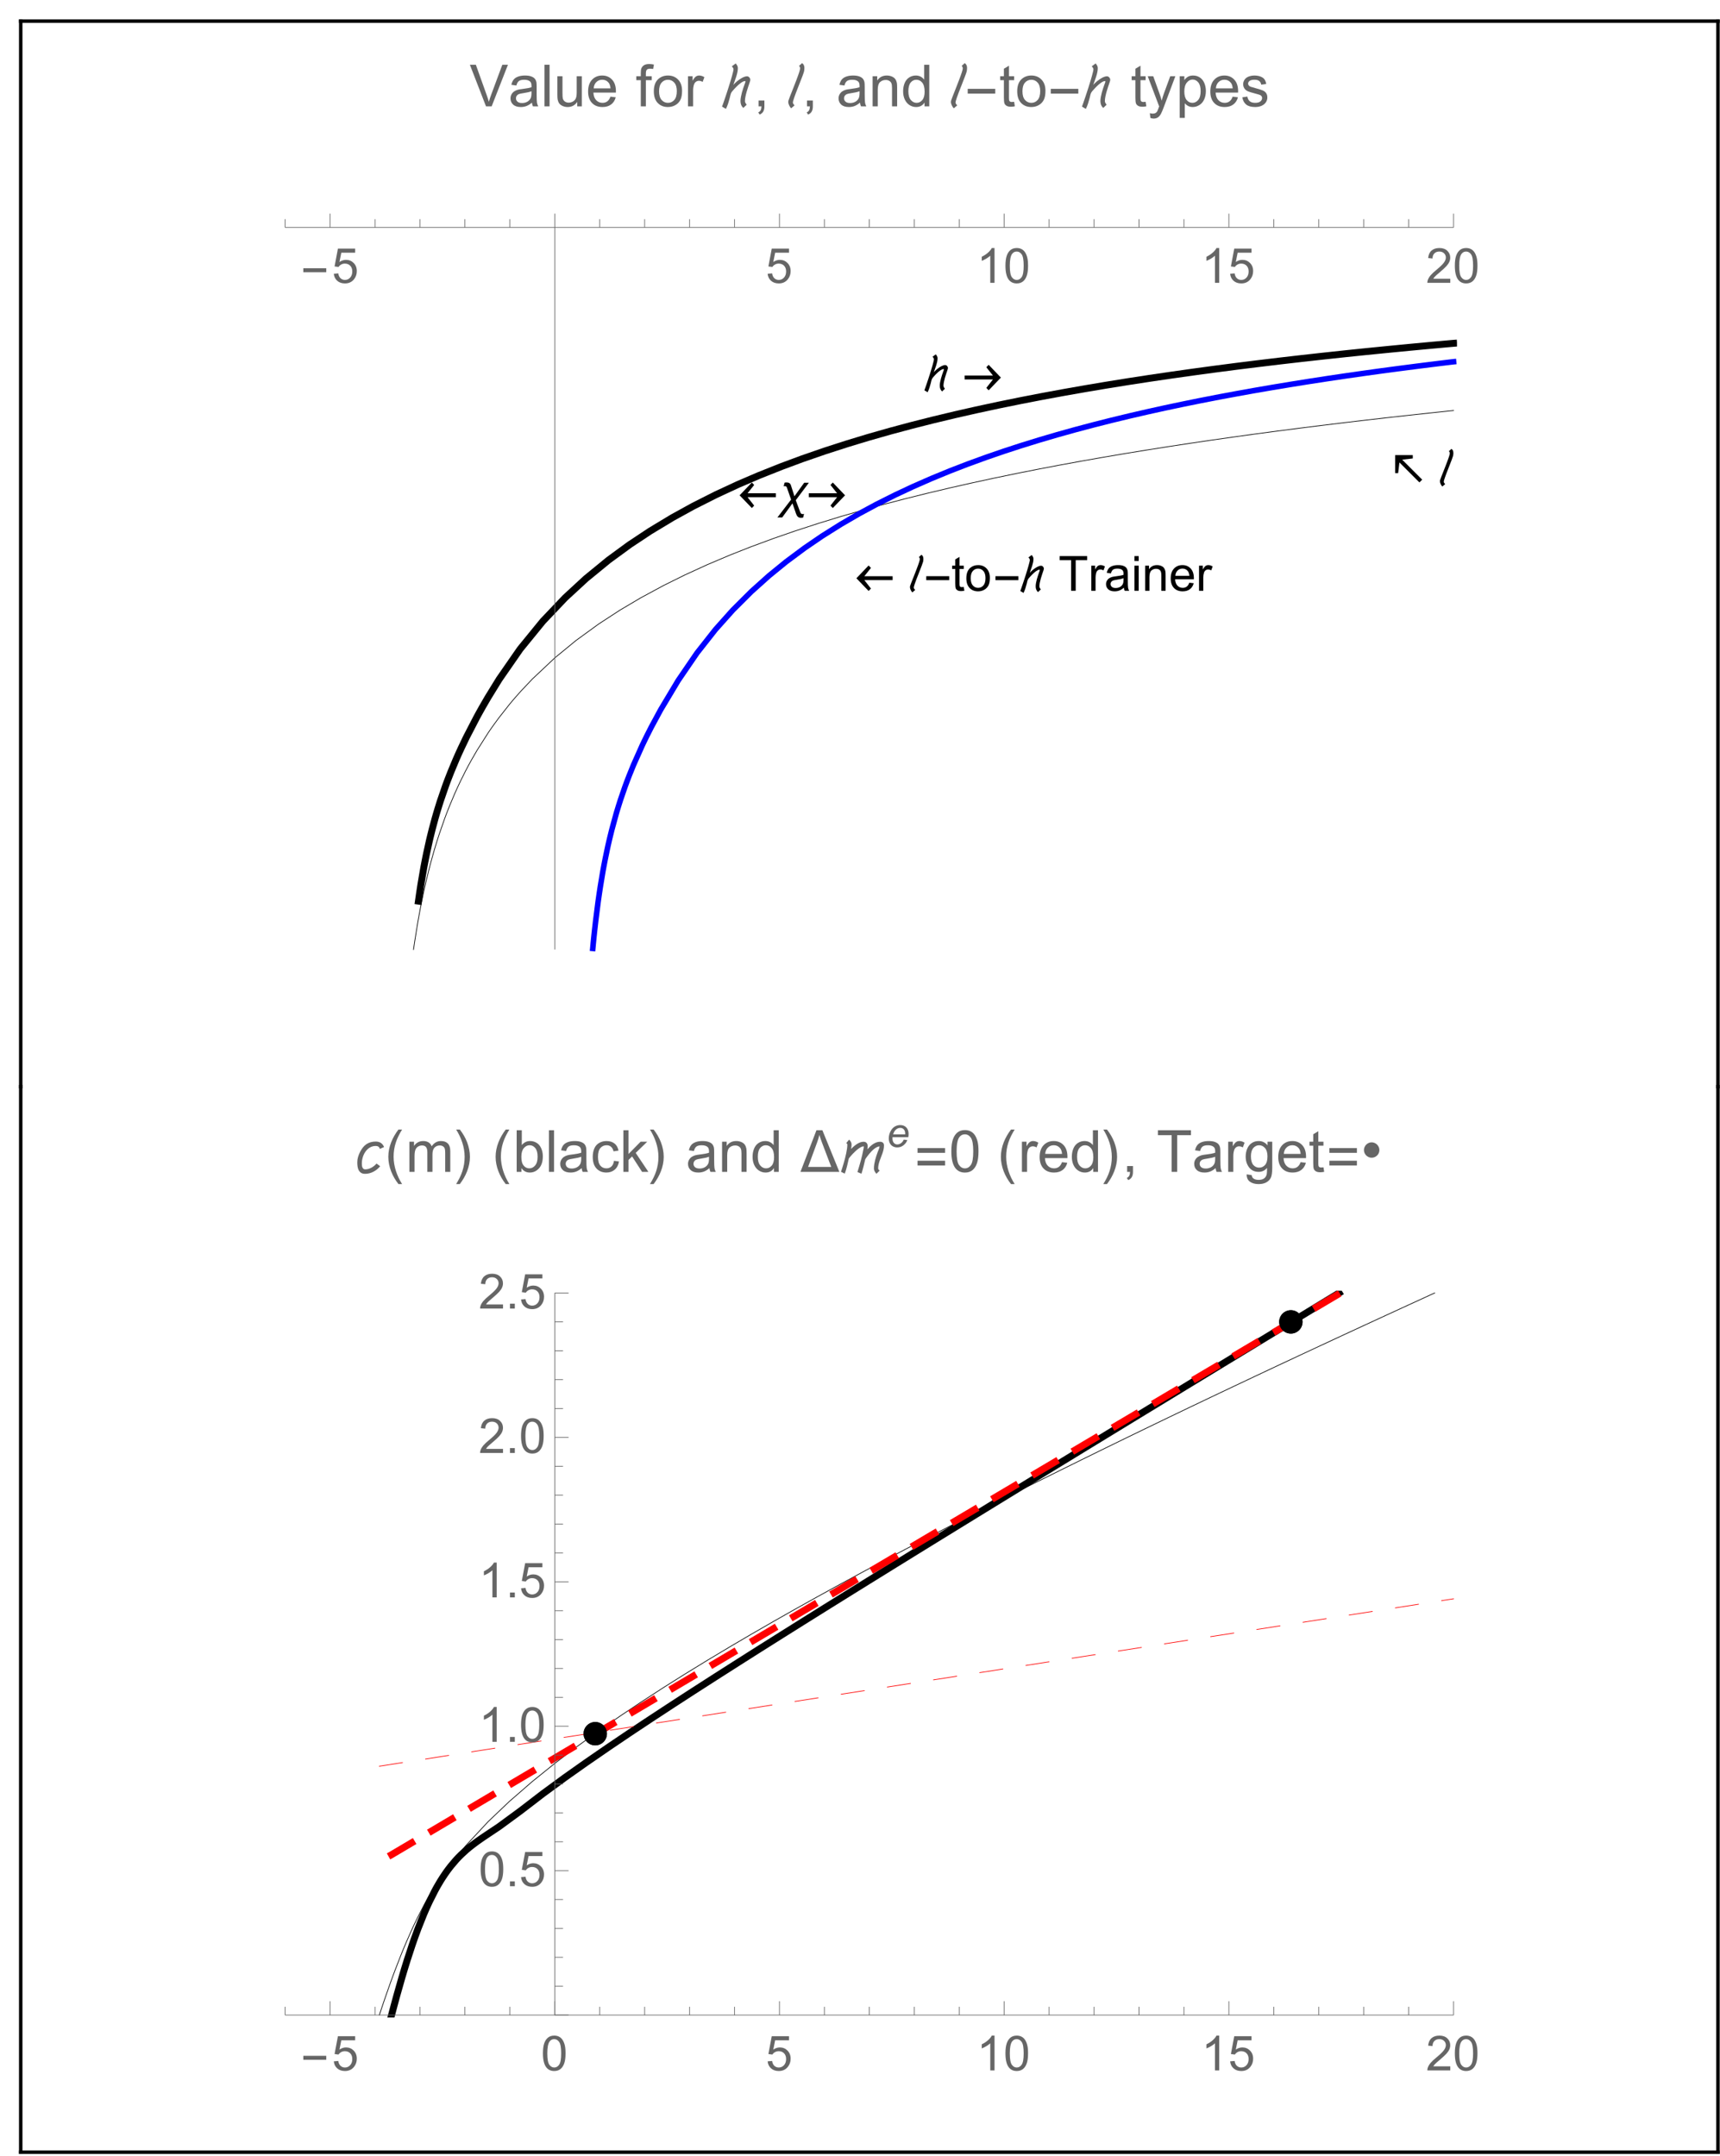 <?xml version="1.0" encoding="UTF-8"?>
<svg xmlns="http://www.w3.org/2000/svg" xmlns:xlink="http://www.w3.org/1999/xlink" width="497pt" height="623pt" viewBox="0 0 497 623" version="1.1">
<defs>
<g>
<symbol overflow="visible" id="glyph0-0">
<path style="stroke:none;" d=""/>
</symbol>
<symbol overflow="visible" id="glyph0-1">
<path style="stroke:none;" d="M 8.133 -0.719 L 2.359 -6.492 L 1.988 -3.406 L 1.113 -3.406 L 1.113 -8.613 L 6.215 -8.613 L 6.215 -7.641 L 3.156 -7.293 L 8.934 -1.516 Z M 8.133 -0.719 "/>
</symbol>
<symbol overflow="visible" id="glyph0-2">
<path style="stroke:none;" d="M 3.945 -9.227 C 3.945 -8.965 3.918 -8.691 3.863 -8.414 C 3.809 -8.137 3.344 -6.902 2.477 -4.711 C 2.027 -3.59 1.699 -2.719 1.488 -2.094 C 1.273 -1.473 1.168 -1.09 1.168 -0.949 C 1.168 -0.719 1.309 -0.484 1.586 -0.246 L 0.75 0.473 C 0.664 0.387 0.582 0.281 0.5 0.156 C 0.418 0.035 0.344 -0.094 0.277 -0.234 C 0.211 -0.371 0.16 -0.508 0.121 -0.652 C 0.082 -0.797 0.062 -0.934 0.062 -1.066 C 0.062 -1.109 0.066 -1.156 0.074 -1.219 C 0.086 -1.277 0.098 -1.344 0.117 -1.422 C 0.148 -1.57 0.59 -2.715 1.441 -4.848 C 1.664 -5.418 1.855 -5.91 2.016 -6.332 C 2.176 -6.754 2.312 -7.117 2.422 -7.422 C 2.531 -7.723 2.617 -7.977 2.68 -8.176 C 2.742 -8.375 2.793 -8.543 2.828 -8.676 C 2.859 -8.809 2.883 -8.91 2.895 -8.988 C 2.906 -9.066 2.914 -9.133 2.914 -9.188 C 2.914 -9.262 2.902 -9.328 2.879 -9.391 C 2.855 -9.453 2.828 -9.504 2.801 -9.555 C 2.77 -9.602 2.738 -9.641 2.711 -9.668 C 2.68 -9.699 2.656 -9.719 2.641 -9.734 L 3.375 -10.406 C 3.453 -10.352 3.527 -10.293 3.594 -10.234 C 3.66 -10.176 3.715 -10.102 3.766 -10.02 C 3.816 -9.934 3.859 -9.828 3.891 -9.703 C 3.922 -9.578 3.941 -9.422 3.945 -9.227 Z M 3.945 -9.227 "/>
</symbol>
<symbol overflow="visible" id="glyph0-3">
<path style="stroke:none;" d="M 11.055 -3.078 L 2.883 -3.078 L 4.797 -0.641 L 4.121 0.055 L 0.586 -3.617 L 4.121 -7.312 L 4.797 -6.609 L 2.883 -4.211 L 11.055 -4.211 Z M 11.055 -3.078 "/>
</symbol>
<symbol overflow="visible" id="glyph0-4">
<path style="stroke:none;" d="M 7.402 -3.07 L 0.773 -3.07 L 0.773 -4.219 L 7.402 -4.219 Z M 7.402 -3.07 "/>
</symbol>
<symbol overflow="visible" id="glyph0-5">
<path style="stroke:none;" d="M 6.754 -6.391 C 6.754 -6.301 6.742 -6.215 6.715 -6.137 C 6.691 -6.055 6.664 -5.977 6.637 -5.891 L 6.625 -5.844 C 6.516 -5.516 6.395 -5.156 6.258 -4.758 C 6.125 -4.359 5.996 -3.957 5.879 -3.543 C 5.762 -3.133 5.66 -2.727 5.582 -2.324 C 5.5 -1.922 5.461 -1.555 5.461 -1.219 C 5.461 -1.152 5.477 -1.082 5.508 -1.008 C 5.535 -0.934 5.57 -0.859 5.613 -0.781 C 5.652 -0.707 5.699 -0.637 5.75 -0.566 C 5.801 -0.5 5.844 -0.441 5.887 -0.398 L 5.059 0.391 C 4.828 0.164 4.656 -0.086 4.551 -0.359 C 4.441 -0.629 4.391 -0.926 4.391 -1.25 C 4.391 -1.566 4.422 -1.902 4.488 -2.258 C 4.555 -2.617 4.637 -2.977 4.734 -3.34 C 4.832 -3.703 4.941 -4.059 5.059 -4.406 C 5.176 -4.754 5.289 -5.078 5.398 -5.379 C 5.438 -5.477 5.477 -5.578 5.516 -5.691 C 5.559 -5.805 5.578 -5.91 5.578 -6.016 C 5.578 -6.051 5.57 -6.074 5.551 -6.082 C 5.531 -6.086 5.508 -6.09 5.484 -6.09 C 5.344 -6.09 5.184 -6.051 5.016 -5.969 C 4.844 -5.887 4.664 -5.781 4.48 -5.648 C 4.297 -5.52 4.113 -5.375 3.93 -5.211 C 3.75 -5.047 3.574 -4.883 3.406 -4.719 C 3.242 -4.555 3.09 -4.395 2.949 -4.242 C 2.812 -4.09 2.695 -3.961 2.605 -3.855 C 2.527 -3.77 2.453 -3.684 2.379 -3.598 C 2.305 -3.516 2.242 -3.422 2.188 -3.32 C 2.082 -3.125 2.004 -2.914 1.953 -2.684 C 1.906 -2.453 1.852 -2.23 1.797 -2.016 C 1.68 -1.566 1.551 -1.117 1.406 -0.676 C 1.266 -0.234 1.09 0.195 0.883 0.617 L -0.055 0.062 C 0.008 -0.098 0.098 -0.336 0.207 -0.656 C 0.32 -0.977 0.445 -1.344 0.586 -1.758 C 0.727 -2.172 0.879 -2.621 1.039 -3.102 C 1.199 -3.586 1.355 -4.074 1.516 -4.566 C 1.672 -5.059 1.82 -5.543 1.965 -6.016 C 2.109 -6.488 2.234 -6.922 2.344 -7.312 C 2.453 -7.707 2.543 -8.043 2.609 -8.328 C 2.676 -8.613 2.707 -8.816 2.707 -8.934 C 2.707 -8.992 2.695 -9.055 2.664 -9.121 C 2.637 -9.188 2.605 -9.254 2.562 -9.316 C 2.523 -9.383 2.477 -9.441 2.43 -9.5 C 2.383 -9.555 2.336 -9.602 2.297 -9.641 L 3.242 -10.336 C 3.375 -10.18 3.492 -10.012 3.594 -9.828 C 3.699 -9.648 3.754 -9.449 3.754 -9.234 C 3.754 -8.898 3.715 -8.555 3.645 -8.211 C 3.57 -7.863 3.48 -7.52 3.371 -7.176 C 3.262 -6.832 3.145 -6.492 3.02 -6.156 C 2.895 -5.82 2.777 -5.492 2.672 -5.176 C 2.777 -5.305 2.91 -5.441 3.066 -5.594 C 3.223 -5.746 3.395 -5.902 3.578 -6.055 C 3.762 -6.207 3.961 -6.352 4.168 -6.492 C 4.375 -6.633 4.582 -6.762 4.789 -6.875 C 4.996 -6.984 5.199 -7.074 5.398 -7.141 C 5.602 -7.207 5.789 -7.238 5.961 -7.238 C 6.07 -7.238 6.172 -7.215 6.27 -7.164 C 6.363 -7.113 6.449 -7.051 6.52 -6.969 C 6.59 -6.891 6.645 -6.797 6.688 -6.695 C 6.73 -6.594 6.754 -6.492 6.754 -6.391 Z M 6.754 -6.391 "/>
</symbol>
<symbol overflow="visible" id="glyph0-6">
<path style="stroke:none;" d="M 0.586 -4.211 L 8.758 -4.211 L 6.844 -6.609 L 7.52 -7.312 L 11.055 -3.617 L 7.52 0.055 L 6.844 -0.641 L 8.758 -3.078 L 0.586 -3.078 Z M 0.586 -4.211 "/>
</symbol>
<symbol overflow="visible" id="glyph0-7">
<path style="stroke:none;" d="M 8.613 -7.254 L 4.812 -2.203 L 6.125 1.293 C 6.184 1.445 6.266 1.57 6.367 1.664 C 6.469 1.758 6.609 1.805 6.781 1.805 C 6.855 1.805 6.926 1.801 6.996 1.789 C 7.066 1.781 7.137 1.766 7.203 1.742 L 6.938 2.828 C 6.832 2.844 6.727 2.855 6.617 2.863 C 6.508 2.875 6.402 2.879 6.297 2.879 C 6.094 2.879 5.922 2.848 5.773 2.793 C 5.625 2.734 5.496 2.656 5.387 2.551 C 5.277 2.445 5.184 2.32 5.102 2.172 C 5.023 2.027 4.953 1.867 4.895 1.695 L 3.863 -1.293 L 0.891 2.789 L -0.492 2.789 L 3.465 -2.379 L 2.297 -5.715 C 2.266 -5.801 2.234 -5.879 2.203 -5.949 C 2.176 -6.02 2.137 -6.082 2.094 -6.129 C 2.047 -6.176 1.992 -6.211 1.926 -6.238 C 1.859 -6.262 1.773 -6.273 1.676 -6.273 C 1.547 -6.273 1.426 -6.262 1.312 -6.234 L 1.586 -7.273 C 1.68 -7.301 1.777 -7.316 1.875 -7.324 C 1.973 -7.332 2.074 -7.336 2.172 -7.336 C 2.496 -7.336 2.762 -7.27 2.969 -7.141 C 3.176 -7.012 3.332 -6.789 3.43 -6.473 L 4.43 -3.344 L 7.254 -7.254 Z M 8.613 -7.254 "/>
</symbol>
<symbol overflow="visible" id="glyph1-0">
<path style="stroke:none;" d=""/>
</symbol>
<symbol overflow="visible" id="glyph1-1">
<path style="stroke:none;" d="M 3.609 -1.102 L 3.789 -0.016 C 3.441 0.059 3.133 0.094 2.859 0.094 C 2.41 0.094 2.062 0.023 1.82 -0.117 C 1.574 -0.258 1.398 -0.441 1.297 -0.672 C 1.199 -0.902 1.148 -1.387 1.148 -2.125 L 1.148 -6.305 L 0.246 -6.305 L 0.246 -7.258 L 1.148 -7.258 L 1.148 -9.059 L 2.371 -9.797 L 2.371 -7.258 L 3.609 -7.258 L 3.609 -6.305 L 2.371 -6.305 L 2.371 -2.059 C 2.371 -1.707 2.395 -1.48 2.438 -1.383 C 2.48 -1.281 2.551 -1.199 2.648 -1.141 C 2.746 -1.082 2.887 -1.055 3.07 -1.055 C 3.207 -1.055 3.387 -1.07 3.609 -1.102 Z M 3.609 -1.102 "/>
</symbol>
<symbol overflow="visible" id="glyph1-2">
<path style="stroke:none;" d="M 0.465 -3.629 C 0.465 -4.973 0.84 -5.969 1.586 -6.617 C 2.211 -7.156 2.973 -7.422 3.867 -7.422 C 4.867 -7.422 5.684 -7.098 6.316 -6.441 C 6.949 -5.789 7.266 -4.887 7.266 -3.734 C 7.266 -2.797 7.125 -2.062 6.848 -1.527 C 6.566 -0.992 6.156 -0.578 5.621 -0.281 C 5.086 0.016 4.504 0.164 3.867 0.164 C 2.852 0.164 2.031 -0.16 1.406 -0.812 C 0.777 -1.465 0.465 -2.402 0.465 -3.629 Z M 1.73 -3.629 C 1.73 -2.699 1.934 -2.004 2.336 -1.543 C 2.742 -1.078 3.254 -0.848 3.867 -0.848 C 4.48 -0.848 4.988 -1.078 5.395 -1.547 C 5.801 -2.012 6 -2.719 6 -3.672 C 6 -4.57 5.797 -5.25 5.391 -5.711 C 4.984 -6.172 4.477 -6.406 3.867 -6.406 C 3.254 -6.406 2.742 -6.176 2.336 -5.715 C 1.93 -5.254 1.73 -4.559 1.73 -3.629 Z M 1.73 -3.629 "/>
</symbol>
<symbol overflow="visible" id="glyph1-3">
<path style="stroke:none;" d="M 3.629 0 L 3.629 -8.84 L 0.328 -8.84 L 0.328 -10.023 L 8.273 -10.023 L 8.273 -8.84 L 4.957 -8.84 L 4.957 0 Z M 3.629 0 "/>
</symbol>
<symbol overflow="visible" id="glyph1-4">
<path style="stroke:none;" d="M 0.91 0 L 0.91 -7.258 L 2.016 -7.258 L 2.016 -6.16 C 2.297 -6.676 2.559 -7.016 2.801 -7.18 C 3.039 -7.344 3.301 -7.422 3.59 -7.422 C 4.004 -7.422 4.426 -7.293 4.852 -7.027 L 4.43 -5.887 C 4.129 -6.062 3.828 -6.152 3.527 -6.152 C 3.258 -6.152 3.016 -6.07 2.805 -5.91 C 2.59 -5.75 2.438 -5.523 2.344 -5.234 C 2.207 -4.797 2.141 -4.32 2.141 -3.801 L 2.141 0 Z M 0.91 0 "/>
</symbol>
<symbol overflow="visible" id="glyph1-5">
<path style="stroke:none;" d="M 5.66 -0.895 C 5.203 -0.508 4.766 -0.234 4.344 -0.074 C 3.922 0.086 3.469 0.164 2.988 0.164 C 2.191 0.164 1.578 -0.031 1.148 -0.422 C 0.719 -0.812 0.508 -1.309 0.508 -1.914 C 0.508 -2.27 0.586 -2.594 0.75 -2.887 C 0.91 -3.18 1.121 -3.418 1.383 -3.594 C 1.645 -3.773 1.941 -3.906 2.27 -4 C 2.512 -4.062 2.875 -4.125 3.363 -4.184 C 4.355 -4.301 5.09 -4.445 5.559 -4.609 C 5.562 -4.777 5.562 -4.883 5.562 -4.93 C 5.562 -5.43 5.449 -5.781 5.215 -5.988 C 4.902 -6.266 4.434 -6.406 3.812 -6.406 C 3.234 -6.406 2.809 -6.305 2.531 -6.102 C 2.258 -5.898 2.055 -5.539 1.922 -5.023 L 0.719 -5.188 C 0.828 -5.703 1.008 -6.121 1.258 -6.438 C 1.508 -6.754 1.871 -6.996 2.344 -7.168 C 2.82 -7.34 3.367 -7.422 3.992 -7.422 C 4.613 -7.422 5.117 -7.352 5.504 -7.203 C 5.891 -7.059 6.176 -6.875 6.359 -6.656 C 6.539 -6.434 6.668 -6.156 6.742 -5.816 C 6.781 -5.609 6.801 -5.23 6.801 -4.684 L 6.801 -3.043 C 6.801 -1.898 6.828 -1.176 6.879 -0.871 C 6.934 -0.57 7.035 -0.277 7.191 0 L 5.906 0 C 5.777 -0.254 5.695 -0.555 5.66 -0.895 Z M 5.559 -3.645 C 5.109 -3.461 4.441 -3.305 3.547 -3.18 C 3.043 -3.105 2.684 -3.023 2.477 -2.934 C 2.266 -2.844 2.102 -2.707 1.988 -2.531 C 1.875 -2.355 1.82 -2.164 1.82 -1.949 C 1.82 -1.621 1.941 -1.348 2.191 -1.129 C 2.438 -0.91 2.805 -0.801 3.281 -0.801 C 3.754 -0.801 4.176 -0.902 4.547 -1.109 C 4.914 -1.316 5.188 -1.602 5.359 -1.961 C 5.492 -2.238 5.559 -2.648 5.559 -3.191 Z M 5.559 -3.645 "/>
</symbol>
<symbol overflow="visible" id="glyph1-6">
<path style="stroke:none;" d="M 0.93 -8.605 L 0.93 -10.023 L 2.16 -10.023 L 2.16 -8.605 Z M 0.93 0 L 0.93 -7.258 L 2.16 -7.258 L 2.16 0 Z M 0.93 0 "/>
</symbol>
<symbol overflow="visible" id="glyph1-7">
<path style="stroke:none;" d="M 0.922 0 L 0.922 -7.258 L 2.031 -7.258 L 2.031 -6.227 C 2.562 -7.023 3.332 -7.422 4.34 -7.422 C 4.777 -7.422 5.18 -7.344 5.547 -7.188 C 5.914 -7.031 6.188 -6.824 6.371 -6.57 C 6.555 -6.312 6.68 -6.012 6.754 -5.66 C 6.801 -5.434 6.82 -5.035 6.82 -4.465 L 6.82 0 L 5.594 0 L 5.594 -4.414 C 5.594 -4.918 5.543 -5.293 5.449 -5.539 C 5.352 -5.789 5.184 -5.988 4.938 -6.137 C 4.695 -6.285 4.41 -6.359 4.082 -6.359 C 3.559 -6.359 3.105 -6.191 2.723 -5.859 C 2.344 -5.527 2.152 -4.895 2.152 -3.965 L 2.152 0 Z M 0.922 0 "/>
</symbol>
<symbol overflow="visible" id="glyph1-8">
<path style="stroke:none;" d="M 5.891 -2.336 L 7.164 -2.18 C 6.965 -1.438 6.594 -0.859 6.051 -0.453 C 5.508 -0.043 4.816 0.164 3.973 0.164 C 2.91 0.164 2.066 -0.164 1.445 -0.816 C 0.824 -1.469 0.512 -2.387 0.512 -3.57 C 0.512 -4.789 0.828 -5.738 1.457 -6.414 C 2.086 -7.086 2.902 -7.422 3.902 -7.422 C 4.875 -7.422 5.668 -7.094 6.281 -6.434 C 6.898 -5.773 7.203 -4.844 7.203 -3.645 C 7.203 -3.57 7.203 -3.461 7.199 -3.316 L 1.785 -3.316 C 1.828 -2.52 2.055 -1.906 2.461 -1.484 C 2.867 -1.059 3.371 -0.848 3.977 -0.848 C 4.43 -0.848 4.816 -0.965 5.133 -1.203 C 5.453 -1.441 5.707 -1.82 5.891 -2.336 Z M 1.852 -4.328 L 5.906 -4.328 C 5.852 -4.938 5.695 -5.395 5.441 -5.703 C 5.051 -6.176 4.543 -6.414 3.918 -6.414 C 3.352 -6.414 2.875 -6.223 2.492 -5.844 C 2.105 -5.465 1.895 -4.961 1.852 -4.328 Z M 1.852 -4.328 "/>
</symbol>
<symbol overflow="visible" id="glyph1-9">
<path style="stroke:none;" d="M 0.582 -2.625 L 1.875 -2.734 C 1.969 -2.105 2.191 -1.633 2.539 -1.316 C 2.887 -1 3.309 -0.84 3.801 -0.84 C 4.395 -0.84 4.895 -1.062 5.305 -1.512 C 5.715 -1.957 5.922 -2.551 5.922 -3.289 C 5.922 -3.992 5.723 -4.543 5.328 -4.949 C 4.934 -5.355 4.418 -5.559 3.781 -5.559 C 3.383 -5.559 3.027 -5.469 2.707 -5.289 C 2.387 -5.109 2.137 -4.875 1.953 -4.586 L 0.801 -4.738 L 1.77 -9.883 L 6.754 -9.883 L 6.754 -8.711 L 2.754 -8.711 L 2.215 -6.016 C 2.816 -6.434 3.449 -6.645 4.109 -6.645 C 4.984 -6.645 5.723 -6.34 6.324 -5.734 C 6.926 -5.129 7.227 -4.352 7.227 -3.398 C 7.227 -2.492 6.961 -1.707 6.434 -1.047 C 5.789 -0.234 4.914 0.172 3.801 0.172 C 2.891 0.172 2.145 -0.086 1.57 -0.594 C 0.992 -1.105 0.664 -1.781 0.582 -2.625 Z M 0.582 -2.625 "/>
</symbol>
<symbol overflow="visible" id="glyph1-10">
<path style="stroke:none;" d="M 5.215 0 L 3.984 0 L 3.984 -7.84 C 3.688 -7.559 3.301 -7.277 2.82 -6.992 C 2.34 -6.711 1.906 -6.5 1.523 -6.359 L 1.523 -7.547 C 2.211 -7.871 2.812 -8.262 3.328 -8.723 C 3.844 -9.184 4.207 -9.629 4.422 -10.062 L 5.215 -10.062 Z M 5.215 0 "/>
</symbol>
<symbol overflow="visible" id="glyph1-11">
<path style="stroke:none;" d="M 0.582 -4.941 C 0.582 -6.125 0.703 -7.082 0.945 -7.805 C 1.191 -8.527 1.555 -9.082 2.035 -9.477 C 2.516 -9.867 3.121 -10.062 3.848 -10.062 C 4.387 -10.062 4.859 -9.953 5.266 -9.738 C 5.672 -9.523 6.004 -9.211 6.27 -8.801 C 6.531 -8.395 6.742 -7.898 6.891 -7.312 C 7.039 -6.727 7.117 -5.938 7.117 -4.941 C 7.117 -3.766 6.996 -2.816 6.754 -2.094 C 6.512 -1.371 6.152 -0.816 5.672 -0.422 C 5.191 -0.027 4.582 0.172 3.848 0.172 C 2.883 0.172 2.125 -0.176 1.57 -0.867 C 0.91 -1.703 0.582 -3.059 0.582 -4.941 Z M 1.844 -4.941 C 1.844 -3.297 2.039 -2.203 2.422 -1.656 C 2.809 -1.113 3.285 -0.84 3.848 -0.84 C 4.414 -0.84 4.891 -1.113 5.273 -1.66 C 5.66 -2.207 5.852 -3.301 5.852 -4.941 C 5.852 -6.594 5.66 -7.688 5.273 -8.23 C 4.891 -8.773 4.41 -9.043 3.836 -9.043 C 3.27 -9.043 2.82 -8.805 2.48 -8.328 C 2.059 -7.715 1.844 -6.586 1.844 -4.941 Z M 1.844 -4.941 "/>
</symbol>
<symbol overflow="visible" id="glyph1-12">
<path style="stroke:none;" d="M 7.047 -1.184 L 7.047 0 L 0.422 0 C 0.414 -0.297 0.461 -0.582 0.566 -0.855 C 0.734 -1.305 1.008 -1.75 1.379 -2.188 C 1.75 -2.625 2.285 -3.133 2.988 -3.703 C 4.078 -4.598 4.812 -5.305 5.195 -5.828 C 5.578 -6.352 5.77 -6.844 5.77 -7.309 C 5.77 -7.797 5.594 -8.207 5.246 -8.543 C 4.898 -8.875 4.445 -9.043 3.883 -9.043 C 3.289 -9.043 2.816 -8.867 2.461 -8.512 C 2.105 -8.156 1.926 -7.664 1.922 -7.035 L 0.656 -7.164 C 0.742 -8.109 1.07 -8.828 1.633 -9.32 C 2.199 -9.816 2.957 -10.062 3.91 -10.062 C 4.871 -10.062 5.633 -9.797 6.195 -9.262 C 6.754 -8.73 7.035 -8.07 7.035 -7.281 C 7.035 -6.879 6.953 -6.484 6.789 -6.098 C 6.625 -5.711 6.352 -5.301 5.973 -4.875 C 5.59 -4.445 4.957 -3.859 4.074 -3.109 C 3.336 -2.492 2.863 -2.07 2.652 -1.848 C 2.441 -1.629 2.27 -1.406 2.133 -1.184 Z M 7.047 -1.184 "/>
</symbol>
<symbol overflow="visible" id="glyph1-13">
<path style="stroke:none;" d="M 1.273 0 L 1.273 -1.402 L 2.672 -1.402 L 2.672 0 Z M 1.273 0 "/>
</symbol>
<symbol overflow="visible" id="glyph2-0">
<path style="stroke:none;" d=""/>
</symbol>
<symbol overflow="visible" id="glyph2-1">
<path style="stroke:none;" d="M 4.734 0 L 0.074 -12.027 L 1.797 -12.027 L 4.922 -3.289 C 5.172 -2.59 5.383 -1.934 5.555 -1.32 C 5.738 -1.977 5.957 -2.633 6.203 -3.289 L 9.449 -12.027 L 11.074 -12.027 L 6.367 0 Z M 4.734 0 "/>
</symbol>
<symbol overflow="visible" id="glyph2-2">
<path style="stroke:none;" d="M 6.793 -1.074 C 6.246 -0.609 5.719 -0.281 5.215 -0.09 C 4.707 0.102 4.164 0.195 3.586 0.195 C 2.629 0.195 1.891 -0.035 1.379 -0.504 C 0.863 -0.973 0.605 -1.57 0.605 -2.297 C 0.605 -2.723 0.703 -3.113 0.898 -3.465 C 1.094 -3.816 1.348 -4.102 1.66 -4.316 C 1.977 -4.527 2.328 -4.688 2.723 -4.797 C 3.012 -4.875 3.449 -4.949 4.035 -5.02 C 5.227 -5.164 6.105 -5.332 6.668 -5.527 C 6.676 -5.73 6.676 -5.859 6.676 -5.914 C 6.676 -6.516 6.539 -6.941 6.258 -7.188 C 5.883 -7.52 5.32 -7.688 4.578 -7.688 C 3.883 -7.688 3.371 -7.566 3.039 -7.32 C 2.707 -7.078 2.465 -6.648 2.305 -6.027 L 0.859 -6.227 C 0.992 -6.844 1.207 -7.344 1.508 -7.723 C 1.809 -8.102 2.246 -8.395 2.812 -8.602 C 3.383 -8.805 4.043 -8.91 4.789 -8.91 C 5.535 -8.91 6.137 -8.82 6.602 -8.645 C 7.066 -8.469 7.41 -8.25 7.629 -7.984 C 7.848 -7.719 8 -7.387 8.09 -6.98 C 8.137 -6.73 8.16 -6.273 8.16 -5.617 L 8.16 -3.648 C 8.16 -2.277 8.195 -1.41 8.258 -1.047 C 8.32 -0.684 8.445 -0.332 8.629 0 L 7.086 0 C 6.934 -0.305 6.836 -0.664 6.793 -1.074 Z M 6.668 -4.371 C 6.133 -4.152 5.328 -3.969 4.258 -3.812 C 3.652 -3.727 3.223 -3.629 2.969 -3.52 C 2.719 -3.41 2.523 -3.25 2.387 -3.039 C 2.25 -2.828 2.184 -2.594 2.184 -2.336 C 2.184 -1.945 2.332 -1.617 2.629 -1.352 C 2.926 -1.09 3.363 -0.961 3.938 -0.961 C 4.508 -0.961 5.012 -1.086 5.453 -1.332 C 5.898 -1.582 6.223 -1.922 6.43 -2.355 C 6.59 -2.688 6.668 -3.18 6.668 -3.832 Z M 6.668 -4.371 "/>
</symbol>
<symbol overflow="visible" id="glyph2-3">
<path style="stroke:none;" d="M 1.074 0 L 1.074 -12.027 L 2.551 -12.027 L 2.551 0 Z M 1.074 0 "/>
</symbol>
<symbol overflow="visible" id="glyph2-4">
<path style="stroke:none;" d="M 6.816 0 L 6.816 -1.281 C 6.137 -0.297 5.219 0.195 4.051 0.195 C 3.539 0.195 3.059 0.098 2.613 -0.098 C 2.168 -0.297 1.836 -0.543 1.621 -0.84 C 1.406 -1.137 1.254 -1.504 1.164 -1.938 C 1.105 -2.227 1.074 -2.684 1.074 -3.312 L 1.074 -8.711 L 2.551 -8.711 L 2.551 -3.879 C 2.551 -3.109 2.582 -2.59 2.641 -2.32 C 2.734 -1.934 2.93 -1.629 3.23 -1.406 C 3.531 -1.184 3.906 -1.074 4.348 -1.074 C 4.789 -1.074 5.207 -1.188 5.594 -1.414 C 5.984 -1.641 6.258 -1.949 6.418 -2.344 C 6.578 -2.734 6.66 -3.301 6.66 -4.043 L 6.66 -8.711 L 8.137 -8.711 L 8.137 0 Z M 6.816 0 "/>
</symbol>
<symbol overflow="visible" id="glyph2-5">
<path style="stroke:none;" d="M 7.07 -2.805 L 8.598 -2.617 C 8.355 -1.727 7.91 -1.035 7.258 -0.543 C 6.609 -0.051 5.777 0.195 4.766 0.195 C 3.492 0.195 2.48 -0.195 1.734 -0.98 C 0.988 -1.766 0.613 -2.867 0.613 -4.281 C 0.613 -5.746 0.992 -6.887 1.746 -7.695 C 2.5 -8.504 3.48 -8.91 4.684 -8.91 C 5.848 -8.91 6.801 -8.512 7.539 -7.719 C 8.277 -6.926 8.645 -5.809 8.645 -4.371 C 8.645 -4.285 8.645 -4.152 8.637 -3.977 L 2.141 -3.977 C 2.195 -3.02 2.465 -2.289 2.953 -1.781 C 3.441 -1.273 4.047 -1.016 4.773 -1.016 C 5.316 -1.016 5.777 -1.16 6.16 -1.445 C 6.543 -1.73 6.848 -2.184 7.07 -2.805 Z M 2.223 -5.191 L 7.086 -5.191 C 7.02 -5.926 6.836 -6.477 6.531 -6.84 C 6.059 -7.41 5.449 -7.695 4.699 -7.695 C 4.023 -7.695 3.453 -7.469 2.988 -7.012 C 2.527 -6.559 2.273 -5.953 2.223 -5.191 Z M 2.223 -5.191 "/>
</symbol>
<symbol overflow="visible" id="glyph2-6">
<path style="stroke:none;" d="M 1.461 0 L 1.461 -7.562 L 0.156 -7.562 L 0.156 -8.711 L 1.461 -8.711 L 1.461 -9.637 C 1.461 -10.223 1.512 -10.66 1.617 -10.941 C 1.758 -11.324 2.008 -11.637 2.367 -11.875 C 2.727 -12.113 3.227 -12.23 3.871 -12.23 C 4.289 -12.23 4.746 -12.18 5.25 -12.082 L 5.027 -10.797 C 4.723 -10.852 4.434 -10.879 4.16 -10.879 C 3.711 -10.879 3.395 -10.781 3.207 -10.59 C 3.02 -10.398 2.93 -10.039 2.93 -9.516 L 2.93 -8.711 L 4.625 -8.711 L 4.625 -7.562 L 2.93 -7.562 L 2.93 0 Z M 1.461 0 "/>
</symbol>
<symbol overflow="visible" id="glyph2-7">
<path style="stroke:none;" d="M 0.559 -4.355 C 0.559 -5.969 1.008 -7.164 1.902 -7.941 C 2.652 -8.586 3.566 -8.91 4.645 -8.91 C 5.84 -8.91 6.82 -8.516 7.578 -7.73 C 8.34 -6.945 8.719 -5.863 8.719 -4.48 C 8.719 -3.359 8.551 -2.477 8.215 -1.832 C 7.879 -1.191 7.391 -0.691 6.746 -0.336 C 6.105 0.02 5.402 0.195 4.645 0.195 C 3.426 0.195 2.438 -0.195 1.688 -0.977 C 0.934 -1.758 0.559 -2.883 0.559 -4.355 Z M 2.074 -4.355 C 2.074 -3.238 2.32 -2.406 2.805 -1.852 C 3.293 -1.297 3.906 -1.016 4.645 -1.016 C 5.375 -1.016 5.984 -1.297 6.473 -1.855 C 6.961 -2.414 7.203 -3.262 7.203 -4.406 C 7.203 -5.484 6.957 -6.297 6.469 -6.855 C 5.98 -7.41 5.371 -7.688 4.645 -7.688 C 3.906 -7.688 3.293 -7.41 2.805 -6.859 C 2.32 -6.305 2.074 -5.473 2.074 -4.355 Z M 2.074 -4.355 "/>
</symbol>
<symbol overflow="visible" id="glyph2-8">
<path style="stroke:none;" d="M 1.09 0 L 1.09 -8.711 L 2.418 -8.711 L 2.418 -7.391 C 2.758 -8.008 3.07 -8.418 3.359 -8.613 C 3.645 -8.809 3.961 -8.91 4.305 -8.91 C 4.805 -8.91 5.309 -8.75 5.824 -8.434 L 5.316 -7.062 C 4.953 -7.277 4.594 -7.383 4.234 -7.383 C 3.91 -7.383 3.621 -7.285 3.363 -7.09 C 3.105 -6.898 2.922 -6.629 2.812 -6.285 C 2.648 -5.758 2.566 -5.184 2.566 -4.562 L 2.566 0 Z M 1.09 0 "/>
</symbol>
<symbol overflow="visible" id="glyph2-9">
<path style="stroke:none;" d="M 1.492 0 L 1.492 -1.68 L 3.176 -1.68 L 3.176 0 C 3.176 0.617 3.066 1.117 2.848 1.496 C 2.629 1.875 2.281 2.172 1.805 2.379 L 1.395 1.746 C 1.707 1.609 1.938 1.41 2.082 1.145 C 2.23 0.879 2.312 0.496 2.328 0 Z M 1.492 0 "/>
</symbol>
<symbol overflow="visible" id="glyph2-10">
<path style="stroke:none;" d="M 1.105 0 L 1.105 -8.711 L 2.438 -8.711 L 2.438 -7.473 C 3.078 -8.43 4 -8.91 5.207 -8.91 C 5.734 -8.91 6.215 -8.812 6.656 -8.625 C 7.098 -8.438 7.426 -8.188 7.645 -7.883 C 7.863 -7.578 8.016 -7.215 8.105 -6.793 C 8.16 -6.52 8.188 -6.039 8.188 -5.355 L 8.188 0 L 6.711 0 L 6.711 -5.301 C 6.711 -5.902 6.652 -6.352 6.539 -6.648 C 6.422 -6.945 6.219 -7.184 5.926 -7.363 C 5.633 -7.539 5.289 -7.629 4.898 -7.629 C 4.27 -7.629 3.727 -7.43 3.27 -7.031 C 2.812 -6.633 2.582 -5.875 2.582 -4.758 L 2.582 0 Z M 1.105 0 "/>
</symbol>
<symbol overflow="visible" id="glyph2-11">
<path style="stroke:none;" d="M 6.758 0 L 6.758 -1.098 C 6.207 -0.234 5.395 0.195 4.324 0.195 C 3.629 0.195 2.988 0.004 2.406 -0.379 C 1.824 -0.762 1.375 -1.293 1.055 -1.98 C 0.734 -2.668 0.574 -3.457 0.574 -4.348 C 0.574 -5.219 0.719 -6.008 1.008 -6.715 C 1.297 -7.422 1.734 -7.965 2.312 -8.344 C 2.895 -8.719 3.539 -8.91 4.258 -8.91 C 4.781 -8.91 5.25 -8.797 5.66 -8.578 C 6.07 -8.355 6.402 -8.066 6.66 -7.711 L 6.66 -12.027 L 8.129 -12.027 L 8.129 0 Z M 2.09 -4.348 C 2.09 -3.23 2.328 -2.398 2.797 -1.844 C 3.266 -1.293 3.824 -1.016 4.461 -1.016 C 5.105 -1.016 5.656 -1.281 6.105 -1.809 C 6.559 -2.336 6.785 -3.141 6.785 -4.223 C 6.785 -5.418 6.555 -6.293 6.094 -6.848 C 5.637 -7.406 5.07 -7.688 4.398 -7.688 C 3.742 -7.688 3.191 -7.418 2.754 -6.883 C 2.312 -6.348 2.09 -5.5 2.09 -4.348 Z M 2.09 -4.348 "/>
</symbol>
<symbol overflow="visible" id="glyph2-12">
<path style="stroke:none;" d="M 4.332 -1.32 L 4.543 -0.016 C 4.129 0.07 3.758 0.113 3.43 0.113 C 2.895 0.113 2.477 0.031 2.184 -0.141 C 1.887 -0.309 1.68 -0.531 1.559 -0.809 C 1.438 -1.086 1.379 -1.664 1.379 -2.551 L 1.379 -7.562 L 0.297 -7.562 L 0.297 -8.711 L 1.379 -8.711 L 1.379 -10.867 L 2.848 -11.754 L 2.848 -8.711 L 4.332 -8.711 L 4.332 -7.562 L 2.848 -7.562 L 2.848 -2.469 C 2.848 -2.047 2.871 -1.777 2.926 -1.656 C 2.977 -1.535 3.062 -1.441 3.18 -1.371 C 3.297 -1.301 3.465 -1.262 3.684 -1.262 C 3.848 -1.262 4.062 -1.281 4.332 -1.32 Z M 4.332 -1.32 "/>
</symbol>
<symbol overflow="visible" id="glyph2-13">
<path style="stroke:none;" d="M 1.043 3.355 L 0.879 1.969 C 1.199 2.055 1.48 2.102 1.723 2.102 C 2.051 2.102 2.312 2.047 2.512 1.938 C 2.707 1.828 2.867 1.672 2.992 1.477 C 3.086 1.328 3.238 0.961 3.445 0.379 C 3.473 0.297 3.516 0.176 3.578 0.016 L 0.27 -8.711 L 1.863 -8.711 L 3.676 -3.668 C 3.91 -3.027 4.121 -2.355 4.305 -1.648 C 4.477 -2.328 4.68 -2.988 4.914 -3.633 L 6.777 -8.711 L 8.254 -8.711 L 4.938 0.148 C 4.582 1.105 4.305 1.762 4.109 2.125 C 3.848 2.613 3.547 2.969 3.207 3.195 C 2.867 3.422 2.465 3.535 1.992 3.535 C 1.707 3.535 1.391 3.477 1.043 3.355 Z M 1.043 3.355 "/>
</symbol>
<symbol overflow="visible" id="glyph2-14">
<path style="stroke:none;" d="M 1.105 3.34 L 1.105 -8.711 L 2.453 -8.711 L 2.453 -7.578 C 2.77 -8.023 3.129 -8.355 3.527 -8.578 C 3.926 -8.797 4.41 -8.91 4.98 -8.91 C 5.723 -8.91 6.379 -8.719 6.949 -8.336 C 7.516 -7.953 7.945 -7.41 8.234 -6.715 C 8.523 -6.016 8.672 -5.254 8.672 -4.422 C 8.672 -3.531 8.512 -2.727 8.191 -2.016 C 7.871 -1.301 7.406 -0.754 6.797 -0.375 C 6.188 0.008 5.547 0.195 4.871 0.195 C 4.379 0.195 3.938 0.094 3.547 -0.113 C 3.156 -0.32 2.836 -0.586 2.582 -0.902 L 2.582 3.34 Z M 2.445 -4.305 C 2.445 -3.184 2.672 -2.355 3.125 -1.82 C 3.578 -1.285 4.129 -1.016 4.773 -1.016 C 5.43 -1.016 5.992 -1.293 6.461 -1.852 C 6.93 -2.406 7.16 -3.266 7.16 -4.43 C 7.16 -5.539 6.934 -6.371 6.477 -6.922 C 6.02 -7.477 5.473 -7.75 4.84 -7.75 C 4.211 -7.75 3.656 -7.457 3.172 -6.871 C 2.688 -6.281 2.445 -5.426 2.445 -4.305 Z M 2.445 -4.305 "/>
</symbol>
<symbol overflow="visible" id="glyph2-15">
<path style="stroke:none;" d="M 0.516 -2.602 L 1.977 -2.828 C 2.059 -2.246 2.289 -1.797 2.66 -1.484 C 3.035 -1.172 3.559 -1.016 4.234 -1.016 C 4.91 -1.016 5.414 -1.156 5.742 -1.43 C 6.07 -1.707 6.234 -2.031 6.234 -2.402 C 6.234 -2.738 6.09 -3 5.801 -3.191 C 5.598 -3.324 5.094 -3.488 4.289 -3.691 C 3.207 -3.965 2.457 -4.203 2.039 -4.402 C 1.621 -4.602 1.305 -4.875 1.086 -5.23 C 0.871 -5.582 0.762 -5.973 0.762 -6.398 C 0.762 -6.785 0.852 -7.145 1.031 -7.477 C 1.207 -7.809 1.449 -8.082 1.754 -8.301 C 1.984 -8.473 2.297 -8.613 2.695 -8.73 C 3.09 -8.848 3.516 -8.91 3.969 -8.91 C 4.652 -8.91 5.254 -8.809 5.77 -8.613 C 6.289 -8.418 6.668 -8.148 6.914 -7.812 C 7.16 -7.477 7.332 -7.027 7.422 -6.465 L 5.98 -6.266 C 5.914 -6.715 5.723 -7.066 5.41 -7.316 C 5.094 -7.57 4.652 -7.695 4.078 -7.695 C 3.398 -7.695 2.914 -7.582 2.625 -7.359 C 2.336 -7.133 2.191 -6.871 2.191 -6.57 C 2.191 -6.379 2.25 -6.207 2.371 -6.055 C 2.492 -5.895 2.68 -5.766 2.938 -5.66 C 3.086 -5.605 3.52 -5.48 4.242 -5.281 C 5.285 -5.004 6.016 -4.777 6.426 -4.598 C 6.84 -4.422 7.164 -4.16 7.398 -3.824 C 7.633 -3.484 7.75 -3.062 7.75 -2.559 C 7.75 -2.066 7.609 -1.605 7.32 -1.168 C 7.035 -0.734 6.621 -0.398 6.078 -0.16 C 5.535 0.078 4.926 0.195 4.242 0.195 C 3.109 0.195 2.246 -0.039 1.652 -0.508 C 1.059 -0.98 0.68 -1.676 0.516 -2.602 Z M 0.516 -2.602 "/>
</symbol>
<symbol overflow="visible" id="glyph2-16">
<path style="stroke:none;" d="M 1.105 0 L 1.105 -8.711 L 2.43 -8.711 L 2.43 -7.488 C 2.703 -7.914 3.066 -8.258 3.52 -8.52 C 3.973 -8.777 4.488 -8.91 5.07 -8.91 C 5.715 -8.91 6.242 -8.773 6.656 -8.508 C 7.07 -8.238 7.359 -7.863 7.531 -7.383 C 8.219 -8.398 9.117 -8.91 10.223 -8.91 C 11.086 -8.91 11.75 -8.668 12.215 -8.191 C 12.68 -7.711 12.91 -6.977 12.91 -5.98 L 12.91 0 L 11.441 0 L 11.441 -5.488 C 11.441 -6.078 11.395 -6.504 11.301 -6.762 C 11.203 -7.023 11.031 -7.23 10.777 -7.391 C 10.527 -7.551 10.23 -7.629 9.895 -7.629 C 9.281 -7.629 8.773 -7.426 8.367 -7.02 C 7.961 -6.609 7.762 -5.957 7.762 -5.062 L 7.762 0 L 6.285 0 L 6.285 -5.66 C 6.285 -6.316 6.164 -6.809 5.922 -7.137 C 5.684 -7.465 5.289 -7.629 4.742 -7.629 C 4.324 -7.629 3.941 -7.52 3.59 -7.301 C 3.238 -7.082 2.98 -6.762 2.82 -6.34 C 2.664 -5.918 2.582 -5.312 2.582 -4.52 L 2.582 0 Z M 1.105 0 "/>
</symbol>
<symbol overflow="visible" id="glyph2-17">
<path style="stroke:none;" d="M 2.469 0 L 1.098 0 L 1.098 -12.027 L 2.574 -12.027 L 2.574 -7.734 C 3.199 -8.516 3.996 -8.91 4.961 -8.91 C 5.5 -8.91 6.008 -8.801 6.484 -8.586 C 6.965 -8.367 7.355 -8.066 7.664 -7.676 C 7.973 -7.285 8.215 -6.812 8.391 -6.258 C 8.566 -5.707 8.652 -5.117 8.652 -4.488 C 8.652 -2.996 8.285 -1.84 7.547 -1.023 C 6.809 -0.211 5.922 0.195 4.891 0.195 C 3.863 0.195 3.055 -0.23 2.469 -1.09 Z M 2.453 -4.422 C 2.453 -3.379 2.594 -2.621 2.879 -2.156 C 3.344 -1.398 3.973 -1.016 4.766 -1.016 C 5.41 -1.016 5.969 -1.297 6.438 -1.859 C 6.91 -2.418 7.145 -3.254 7.145 -4.363 C 7.145 -5.5 6.918 -6.34 6.469 -6.883 C 6.016 -7.426 5.473 -7.695 4.832 -7.695 C 4.188 -7.695 3.629 -7.414 3.156 -6.855 C 2.688 -6.293 2.453 -5.48 2.453 -4.422 Z M 2.453 -4.422 "/>
</symbol>
<symbol overflow="visible" id="glyph2-18">
<path style="stroke:none;" d="M 6.793 -3.191 L 8.242 -3.004 C 8.086 -2.004 7.68 -1.219 7.027 -0.652 C 6.371 -0.086 5.57 0.195 4.617 0.195 C 3.426 0.195 2.469 -0.191 1.742 -0.973 C 1.02 -1.75 0.656 -2.867 0.656 -4.324 C 0.656 -5.266 0.812 -6.086 1.125 -6.793 C 1.438 -7.496 1.91 -8.027 2.547 -8.379 C 3.184 -8.73 3.879 -8.91 4.625 -8.91 C 5.57 -8.91 6.348 -8.668 6.949 -8.191 C 7.551 -7.711 7.934 -7.031 8.105 -6.152 L 6.668 -5.93 C 6.531 -6.516 6.289 -6.957 5.941 -7.25 C 5.594 -7.547 5.176 -7.695 4.684 -7.695 C 3.941 -7.695 3.336 -7.43 2.871 -6.895 C 2.406 -6.363 2.172 -5.52 2.172 -4.363 C 2.172 -3.195 2.398 -2.344 2.848 -1.812 C 3.297 -1.281 3.879 -1.016 4.602 -1.016 C 5.18 -1.016 5.664 -1.195 6.055 -1.551 C 6.441 -1.906 6.688 -2.453 6.793 -3.191 Z M 6.793 -3.191 "/>
</symbol>
<symbol overflow="visible" id="glyph2-19">
<path style="stroke:none;" d="M 1.117 0 L 1.117 -12.027 L 2.594 -12.027 L 2.594 -5.168 L 6.086 -8.711 L 7.996 -8.711 L 4.668 -5.48 L 8.336 0 L 6.512 0 L 3.633 -4.453 L 2.594 -3.453 L 2.594 0 Z M 1.117 0 "/>
</symbol>
<symbol overflow="visible" id="glyph2-20">
<path style="stroke:none;" d="M 0.695 -5.93 C 0.695 -7.352 0.844 -8.496 1.137 -9.363 C 1.43 -10.23 1.863 -10.898 2.441 -11.371 C 3.02 -11.84 3.742 -12.074 4.617 -12.074 C 5.262 -12.074 5.828 -11.945 6.316 -11.684 C 6.805 -11.426 7.203 -11.051 7.523 -10.562 C 7.84 -10.074 8.09 -9.477 8.27 -8.773 C 8.449 -8.07 8.539 -7.121 8.539 -5.93 C 8.539 -4.52 8.395 -3.383 8.105 -2.516 C 7.816 -1.648 7.383 -0.977 6.805 -0.504 C 6.227 -0.031 5.5 0.203 4.617 0.203 C 3.457 0.203 2.547 -0.211 1.887 -1.043 C 1.094 -2.043 0.695 -3.672 0.695 -5.93 Z M 2.215 -5.93 C 2.215 -3.957 2.445 -2.645 2.906 -1.988 C 3.371 -1.336 3.941 -1.008 4.617 -1.008 C 5.297 -1.008 5.867 -1.336 6.328 -1.992 C 6.789 -2.648 7.023 -3.961 7.023 -5.93 C 7.023 -7.91 6.789 -9.227 6.328 -9.875 C 5.867 -10.527 5.289 -10.852 4.602 -10.852 C 3.922 -10.852 3.383 -10.566 2.977 -9.992 C 2.469 -9.258 2.215 -7.906 2.215 -5.93 Z M 2.215 -5.93 "/>
</symbol>
<symbol overflow="visible" id="glyph2-21">
<path style="stroke:none;" d="M 4.355 0 L 4.355 -10.605 L 0.395 -10.605 L 0.395 -12.027 L 9.926 -12.027 L 9.926 -10.605 L 5.945 -10.605 L 5.945 0 Z M 4.355 0 "/>
</symbol>
<symbol overflow="visible" id="glyph2-22">
<path style="stroke:none;" d="M 0.836 0.723 L 2.273 0.934 C 2.332 1.379 2.5 1.699 2.773 1.902 C 3.141 2.176 3.641 2.312 4.273 2.312 C 4.957 2.312 5.484 2.176 5.855 1.902 C 6.227 1.629 6.48 1.246 6.613 0.754 C 6.688 0.453 6.723 -0.176 6.719 -1.141 C 6.074 -0.379 5.27 0 4.305 0 C 3.109 0 2.184 -0.434 1.527 -1.297 C 0.871 -2.16 0.543 -3.195 0.543 -4.406 C 0.543 -5.238 0.691 -6.004 0.992 -6.707 C 1.293 -7.41 1.73 -7.953 2.301 -8.336 C 2.871 -8.719 3.543 -8.91 4.316 -8.91 C 5.344 -8.91 6.191 -8.492 6.859 -7.66 L 6.859 -8.711 L 8.219 -8.711 L 8.219 -1.18 C 8.219 0.176 8.082 1.137 7.805 1.703 C 7.527 2.27 7.09 2.715 6.492 3.043 C 5.895 3.371 5.156 3.535 4.281 3.535 C 3.242 3.535 2.402 3.301 1.762 2.836 C 1.125 2.367 0.816 1.664 0.836 0.723 Z M 2.059 -4.512 C 2.059 -3.367 2.285 -2.535 2.738 -2.008 C 3.191 -1.484 3.762 -1.223 4.445 -1.223 C 5.125 -1.223 5.691 -1.484 6.152 -2.004 C 6.613 -2.527 6.84 -3.348 6.84 -4.461 C 6.84 -5.527 6.605 -6.332 6.133 -6.875 C 5.66 -7.414 5.09 -7.688 4.422 -7.688 C 3.766 -7.688 3.207 -7.418 2.746 -6.887 C 2.289 -6.352 2.059 -5.562 2.059 -4.512 Z M 2.059 -4.512 "/>
</symbol>
<symbol overflow="visible" id="glyph3-0">
<path style="stroke:none;" d=""/>
</symbol>
<symbol overflow="visible" id="glyph3-1">
<path style="stroke:none;" d="M 8.105 -7.668 C 8.105 -7.559 8.09 -7.457 8.059 -7.363 C 8.027 -7.266 7.996 -7.168 7.965 -7.07 L 7.949 -7.012 C 7.816 -6.621 7.672 -6.184 7.512 -5.711 C 7.348 -5.234 7.195 -4.75 7.055 -4.254 C 6.914 -3.758 6.793 -3.27 6.699 -2.789 C 6.602 -2.309 6.555 -1.863 6.555 -1.461 C 6.555 -1.383 6.57 -1.301 6.609 -1.211 C 6.645 -1.121 6.684 -1.031 6.734 -0.938 C 6.785 -0.848 6.84 -0.762 6.898 -0.68 C 6.957 -0.598 7.012 -0.531 7.062 -0.477 L 6.07 0.469 C 5.793 0.195 5.586 -0.105 5.461 -0.43 C 5.332 -0.754 5.266 -1.113 5.266 -1.5 C 5.266 -1.879 5.305 -2.281 5.387 -2.711 C 5.465 -3.141 5.562 -3.574 5.68 -4.008 C 5.797 -4.441 5.93 -4.867 6.07 -5.285 C 6.211 -5.703 6.348 -6.094 6.48 -6.457 C 6.523 -6.57 6.57 -6.695 6.621 -6.828 C 6.668 -6.961 6.695 -7.094 6.695 -7.219 C 6.695 -7.262 6.684 -7.289 6.66 -7.297 C 6.641 -7.305 6.613 -7.309 6.578 -7.309 C 6.41 -7.309 6.223 -7.258 6.016 -7.16 C 5.812 -7.062 5.598 -6.938 5.379 -6.781 C 5.156 -6.625 4.934 -6.449 4.715 -6.25 C 4.496 -6.055 4.289 -5.855 4.09 -5.66 C 3.891 -5.465 3.707 -5.273 3.539 -5.09 C 3.371 -4.906 3.234 -4.754 3.125 -4.625 C 3.031 -4.523 2.941 -4.422 2.855 -4.32 C 2.766 -4.219 2.691 -4.105 2.625 -3.988 C 2.5 -3.754 2.406 -3.496 2.348 -3.219 C 2.285 -2.941 2.223 -2.676 2.156 -2.418 C 2.016 -1.879 1.859 -1.344 1.691 -0.812 C 1.52 -0.281 1.309 0.234 1.059 0.738 L -0.066 0.074 C 0.012 -0.117 0.117 -0.406 0.25 -0.789 C 0.383 -1.172 0.535 -1.609 0.707 -2.109 C 0.875 -2.605 1.055 -3.145 1.246 -3.723 C 1.438 -4.305 1.629 -4.891 1.816 -5.48 C 2.004 -6.07 2.188 -6.648 2.359 -7.219 C 2.531 -7.789 2.684 -8.309 2.812 -8.777 C 2.945 -9.246 3.051 -9.652 3.129 -9.996 C 3.207 -10.336 3.25 -10.578 3.25 -10.723 C 3.25 -10.793 3.23 -10.867 3.199 -10.945 C 3.168 -11.027 3.125 -11.105 3.074 -11.18 C 3.027 -11.258 2.973 -11.328 2.918 -11.398 C 2.859 -11.465 2.805 -11.523 2.758 -11.566 L 3.887 -12.402 C 4.047 -12.219 4.188 -12.016 4.316 -11.797 C 4.441 -11.578 4.504 -11.34 4.504 -11.082 C 4.504 -10.676 4.461 -10.266 4.371 -9.852 C 4.285 -9.438 4.176 -9.023 4.043 -8.609 C 3.914 -8.195 3.773 -7.789 3.621 -7.387 C 3.473 -6.984 3.332 -6.594 3.207 -6.211 C 3.332 -6.363 3.492 -6.531 3.68 -6.715 C 3.867 -6.898 4.074 -7.082 4.293 -7.266 C 4.516 -7.449 4.75 -7.625 5 -7.793 C 5.25 -7.961 5.496 -8.113 5.746 -8.25 C 5.996 -8.383 6.238 -8.488 6.48 -8.566 C 6.723 -8.648 6.945 -8.688 7.152 -8.688 C 7.285 -8.688 7.406 -8.656 7.523 -8.598 C 7.637 -8.535 7.738 -8.457 7.82 -8.363 C 7.906 -8.266 7.977 -8.156 8.027 -8.035 C 8.078 -7.91 8.105 -7.789 8.105 -7.668 Z M 8.105 -7.668 "/>
</symbol>
<symbol overflow="visible" id="glyph3-2">
<path style="stroke:none;" d="M 4.734 -11.074 C 4.734 -10.758 4.699 -10.43 4.633 -10.098 C 4.57 -9.766 4.016 -8.281 2.969 -5.652 C 2.434 -4.309 2.039 -3.262 1.785 -2.516 C 1.531 -1.77 1.402 -1.309 1.402 -1.141 C 1.402 -0.863 1.57 -0.578 1.902 -0.297 L 0.902 0.566 C 0.797 0.461 0.695 0.336 0.598 0.188 C 0.5 0.039 0.41 -0.113 0.332 -0.277 C 0.254 -0.441 0.191 -0.609 0.145 -0.785 C 0.098 -0.957 0.074 -1.121 0.074 -1.281 C 0.074 -1.328 0.078 -1.391 0.09 -1.461 C 0.102 -1.531 0.117 -1.613 0.141 -1.707 C 0.18 -1.887 0.707 -3.258 1.73 -5.816 C 2 -6.5 2.227 -7.094 2.418 -7.602 C 2.609 -8.105 2.773 -8.539 2.902 -8.906 C 3.035 -9.27 3.141 -9.57 3.215 -9.812 C 3.293 -10.051 3.352 -10.25 3.391 -10.41 C 3.434 -10.57 3.461 -10.695 3.473 -10.785 C 3.488 -10.879 3.496 -10.961 3.496 -11.023 C 3.496 -11.113 3.48 -11.191 3.453 -11.266 C 3.426 -11.34 3.395 -11.406 3.359 -11.465 C 3.324 -11.523 3.289 -11.566 3.254 -11.602 C 3.219 -11.637 3.188 -11.664 3.168 -11.68 L 4.051 -12.484 C 4.145 -12.418 4.23 -12.352 4.312 -12.281 C 4.391 -12.211 4.461 -12.121 4.52 -12.023 C 4.578 -11.922 4.629 -11.793 4.668 -11.645 C 4.707 -11.492 4.727 -11.305 4.734 -11.074 Z M 4.734 -11.074 "/>
</symbol>
<symbol overflow="visible" id="glyph3-3">
<path style="stroke:none;" d="M 8.883 -3.684 L 0.926 -3.684 L 0.926 -5.062 L 8.883 -5.062 Z M 8.883 -3.684 "/>
</symbol>
<symbol overflow="visible" id="glyph3-4">
<path style="stroke:none;" d="M 7.777 -7.176 L 6.562 -6.629 C 6.477 -6.934 6.332 -7.156 6.133 -7.289 C 5.934 -7.422 5.676 -7.488 5.363 -7.488 C 4.938 -7.488 4.543 -7.418 4.176 -7.277 C 3.809 -7.133 3.477 -6.941 3.184 -6.695 C 2.887 -6.449 2.625 -6.16 2.395 -5.832 C 2.164 -5.504 1.973 -5.152 1.82 -4.777 C 1.668 -4.402 1.551 -4.02 1.473 -3.625 C 1.395 -3.23 1.352 -2.844 1.352 -2.461 C 1.352 -2.297 1.363 -2.113 1.379 -1.91 C 1.395 -1.707 1.434 -1.52 1.5 -1.344 C 1.566 -1.168 1.664 -1.023 1.793 -0.902 C 1.922 -0.781 2.098 -0.723 2.32 -0.723 C 2.637 -0.723 2.949 -0.766 3.258 -0.852 C 3.562 -0.941 3.855 -1.059 4.133 -1.211 C 4.414 -1.359 4.676 -1.539 4.926 -1.742 C 5.176 -1.949 5.398 -2.172 5.594 -2.41 L 6.652 -1.633 C 6.395 -1.309 6.102 -1.016 5.773 -0.746 C 5.445 -0.477 5.098 -0.246 4.727 -0.055 C 4.355 0.141 3.965 0.293 3.555 0.402 C 3.148 0.512 2.738 0.566 2.32 0.566 C 1.824 0.566 1.426 0.469 1.129 0.27 C 0.832 0.074 0.602 -0.184 0.438 -0.496 C 0.277 -0.812 0.172 -1.168 0.117 -1.562 C 0.066 -1.961 0.039 -2.355 0.039 -2.758 C 0.039 -3.297 0.117 -3.824 0.27 -4.336 C 0.422 -4.848 0.625 -5.34 0.871 -5.816 C 1.117 -6.285 1.387 -6.703 1.676 -7.07 C 1.969 -7.438 2.301 -7.746 2.664 -7.992 C 3.031 -8.242 3.438 -8.434 3.879 -8.562 C 4.324 -8.695 4.816 -8.762 5.363 -8.762 C 5.945 -8.762 6.434 -8.633 6.836 -8.375 C 7.238 -8.117 7.551 -7.719 7.777 -7.176 Z M 7.777 -7.176 "/>
</symbol>
<symbol overflow="visible" id="glyph3-5">
<path style="stroke:none;" d="M 4.988 3.527 L 3.93 3.527 C 3.492 2.969 3.094 2.379 2.734 1.758 C 2.379 1.137 2.07 0.496 1.812 -0.172 C 1.555 -0.84 1.359 -1.523 1.219 -2.223 C 1.078 -2.922 1.008 -3.633 1.008 -4.348 C 1.008 -5.074 1.078 -5.789 1.223 -6.484 C 1.363 -7.184 1.562 -7.859 1.82 -8.523 C 2.078 -9.184 2.387 -9.824 2.742 -10.445 C 3.102 -11.066 3.496 -11.66 3.93 -12.23 L 4.988 -12.23 C 4.598 -11.598 4.25 -10.973 3.945 -10.355 C 3.641 -9.742 3.383 -9.113 3.176 -8.477 C 2.969 -7.84 2.809 -7.184 2.699 -6.508 C 2.59 -5.832 2.535 -5.117 2.535 -4.363 C 2.535 -3.664 2.594 -2.969 2.711 -2.281 C 2.828 -1.59 2.992 -0.914 3.207 -0.25 C 3.422 0.414 3.676 1.062 3.977 1.695 C 4.277 2.324 4.617 2.938 4.988 3.527 Z M 4.988 3.527 "/>
</symbol>
<symbol overflow="visible" id="glyph3-6">
<path style="stroke:none;" d="M 4.586 -4.348 C 4.586 -3.625 4.516 -2.918 4.371 -2.219 C 4.23 -1.523 4.031 -0.844 3.773 -0.18 C 3.516 0.48 3.207 1.121 2.852 1.742 C 2.492 2.363 2.098 2.957 1.664 3.527 L 0.605 3.527 C 0.988 2.902 1.336 2.281 1.641 1.664 C 1.945 1.047 2.203 0.418 2.41 -0.223 C 2.617 -0.863 2.781 -1.52 2.891 -2.199 C 3.004 -2.875 3.059 -3.586 3.059 -4.332 C 3.059 -5.031 3 -5.727 2.883 -6.414 C 2.766 -7.105 2.602 -7.781 2.387 -8.445 C 2.172 -9.109 1.914 -9.758 1.613 -10.395 C 1.309 -11.027 0.973 -11.641 0.605 -12.23 L 1.664 -12.23 C 2.102 -11.672 2.5 -11.082 2.863 -10.465 C 3.223 -9.844 3.531 -9.195 3.785 -8.527 C 4.039 -7.855 4.238 -7.172 4.375 -6.469 C 4.516 -5.766 4.586 -5.059 4.586 -4.348 Z M 4.586 -4.348 "/>
</symbol>
<symbol overflow="visible" id="glyph3-7">
<path style="stroke:none;" d="M 11.336 0 L 0.098 0 L 4.715 -12.027 L 6.43 -12.027 Z M 8.992 -1.426 L 6.348 -8.383 C 6.207 -8.766 6.066 -9.148 5.93 -9.531 C 5.793 -9.914 5.676 -10.305 5.578 -10.703 C 5.484 -10.305 5.379 -9.91 5.254 -9.523 C 5.133 -9.137 5 -8.75 4.855 -8.367 L 2.305 -1.426 Z M 8.992 -1.426 "/>
</symbol>
<symbol overflow="visible" id="glyph3-8">
<path style="stroke:none;" d="M 12.402 -7.645 C 12.402 -7.25 12.363 -6.867 12.281 -6.496 C 12.199 -6.125 12.094 -5.758 11.969 -5.395 C 11.844 -5.031 11.707 -4.668 11.562 -4.305 C 11.418 -3.945 11.281 -3.582 11.156 -3.219 C 11.031 -2.855 10.926 -2.488 10.844 -2.117 C 10.762 -1.746 10.723 -1.363 10.723 -0.969 C 10.723 -0.906 10.734 -0.848 10.762 -0.793 C 10.789 -0.734 10.824 -0.68 10.867 -0.629 C 10.914 -0.574 10.961 -0.527 11.012 -0.484 C 11.062 -0.441 11.113 -0.406 11.164 -0.379 L 10.223 0.551 C 10.023 0.344 9.852 0.109 9.707 -0.145 C 9.562 -0.398 9.492 -0.672 9.492 -0.969 C 9.492 -1.363 9.523 -1.766 9.59 -2.184 C 9.656 -2.598 9.742 -3.016 9.848 -3.434 C 9.953 -3.852 10.074 -4.262 10.207 -4.668 C 10.344 -5.074 10.48 -5.457 10.621 -5.824 C 10.723 -6.074 10.824 -6.328 10.926 -6.578 C 11.031 -6.832 11.098 -7.094 11.125 -7.367 C 10.863 -7.344 10.598 -7.266 10.332 -7.133 C 10.066 -7 9.801 -6.828 9.539 -6.621 C 9.277 -6.414 9.023 -6.18 8.777 -5.918 C 8.531 -5.66 8.297 -5.395 8.074 -5.125 C 7.855 -4.859 7.652 -4.598 7.469 -4.34 C 7.285 -4.082 7.125 -3.852 6.988 -3.648 C 6.832 -2.938 6.664 -2.238 6.484 -1.547 C 6.309 -0.855 6.109 -0.16 5.891 0.531 L 4.734 0.051 C 5.082 -1.055 5.406 -2.156 5.707 -3.254 C 6.004 -4.348 6.258 -5.465 6.473 -6.602 C 6.496 -6.711 6.516 -6.82 6.539 -6.926 C 6.559 -7.035 6.57 -7.141 6.57 -7.25 C 6.57 -7.277 6.566 -7.305 6.555 -7.328 C 6.543 -7.355 6.52 -7.367 6.488 -7.367 C 6.281 -7.367 6.051 -7.305 5.797 -7.176 C 5.543 -7.051 5.277 -6.887 5 -6.68 C 4.723 -6.477 4.449 -6.246 4.172 -5.988 C 3.895 -5.73 3.633 -5.473 3.387 -5.219 C 3.141 -4.961 2.922 -4.715 2.723 -4.48 C 2.527 -4.246 2.367 -4.047 2.246 -3.887 C 2.082 -3.145 1.914 -2.406 1.734 -1.672 C 1.559 -0.941 1.336 -0.215 1.074 0.5 L -0.023 -0.016 C 0.09 -0.359 0.215 -0.746 0.352 -1.172 C 0.488 -1.598 0.625 -2.047 0.758 -2.516 C 0.891 -2.98 1.023 -3.457 1.152 -3.945 C 1.281 -4.434 1.395 -4.91 1.488 -5.383 C 1.586 -5.852 1.664 -6.301 1.723 -6.73 C 1.781 -7.16 1.812 -7.551 1.812 -7.906 C 1.812 -7.988 1.777 -8.07 1.703 -8.145 C 1.629 -8.223 1.562 -8.281 1.5 -8.324 L 2.328 -9.32 C 2.52 -9.133 2.688 -8.922 2.824 -8.684 C 2.965 -8.445 3.035 -8.188 3.035 -7.906 C 3.035 -7.688 3.02 -7.473 2.988 -7.254 C 2.961 -7.039 2.922 -6.828 2.871 -6.621 C 3.102 -6.844 3.355 -7.078 3.633 -7.324 C 3.914 -7.57 4.207 -7.797 4.52 -8.004 C 4.832 -8.207 5.152 -8.375 5.484 -8.508 C 5.816 -8.637 6.148 -8.703 6.488 -8.703 C 6.883 -8.703 7.18 -8.586 7.383 -8.352 C 7.586 -8.117 7.688 -7.809 7.688 -7.434 C 7.688 -7.273 7.68 -7.117 7.66 -6.969 C 7.645 -6.816 7.625 -6.668 7.598 -6.512 C 7.828 -6.773 8.078 -7.035 8.352 -7.297 C 8.625 -7.555 8.914 -7.793 9.223 -8.004 C 9.531 -8.215 9.859 -8.383 10.203 -8.512 C 10.547 -8.641 10.906 -8.703 11.277 -8.703 C 11.605 -8.703 11.875 -8.613 12.086 -8.434 C 12.297 -8.254 12.402 -7.988 12.402 -7.645 Z M 12.402 -7.645 "/>
</symbol>
<symbol overflow="visible" id="glyph3-9">
<path style="stroke:none;" d="M 8.883 -5.496 L 0.926 -5.496 L 0.926 -6.875 L 8.883 -6.875 Z M 8.883 -1.836 L 0.926 -1.836 L 0.926 -3.215 L 8.883 -3.215 Z M 8.883 -1.836 "/>
</symbol>
<symbol overflow="visible" id="glyph4-0">
<path style="stroke:none;" d=""/>
</symbol>
<symbol overflow="visible" id="glyph4-1">
<path style="stroke:none;" d="M 4.938 -2.102 L 5.965 -1.996 C 5.816 -1.488 5.477 -1.004 4.949 -0.547 C 4.418 -0.09 3.785 0.141 3.051 0.141 C 2.594 0.141 2.172 0.035 1.789 -0.176 C 1.406 -0.387 1.117 -0.695 0.918 -1.102 C 0.719 -1.504 0.617 -1.965 0.617 -2.48 C 0.617 -3.156 0.773 -3.812 1.086 -4.445 C 1.398 -5.082 1.805 -5.555 2.301 -5.863 C 2.797 -6.172 3.336 -6.324 3.914 -6.324 C 4.652 -6.324 5.242 -6.098 5.68 -5.637 C 6.121 -5.18 6.344 -4.555 6.344 -3.762 C 6.344 -3.461 6.316 -3.148 6.262 -2.832 L 1.707 -2.832 C 1.691 -2.711 1.684 -2.602 1.684 -2.504 C 1.684 -1.926 1.816 -1.484 2.082 -1.18 C 2.348 -0.875 2.672 -0.723 3.059 -0.723 C 3.418 -0.723 3.773 -0.84 4.125 -1.078 C 4.473 -1.316 4.746 -1.656 4.938 -2.102 Z M 1.875 -3.633 L 5.348 -3.633 C 5.352 -3.742 5.352 -3.82 5.352 -3.867 C 5.352 -4.395 5.219 -4.801 4.957 -5.082 C 4.691 -5.363 4.352 -5.504 3.938 -5.504 C 3.488 -5.504 3.074 -5.348 2.707 -5.039 C 2.336 -4.727 2.059 -4.258 1.875 -3.633 Z M 1.875 -3.633 "/>
</symbol>
<symbol overflow="visible" id="glyph5-0">
<path style="stroke:none;" d=""/>
</symbol>
<symbol overflow="visible" id="glyph5-1">
<path style="stroke:none;" d="M 5.379 -6.301 C 5.379 -5.996 5.32 -5.711 5.203 -5.441 C 5.086 -5.172 4.926 -4.938 4.723 -4.738 C 4.523 -4.539 4.285 -4.379 4.012 -4.262 C 3.738 -4.145 3.453 -4.086 3.148 -4.086 C 2.844 -4.086 2.555 -4.145 2.285 -4.262 C 2.016 -4.379 1.781 -4.539 1.578 -4.738 C 1.375 -4.938 1.215 -5.172 1.094 -5.441 C 0.973 -5.711 0.914 -5.996 0.914 -6.301 C 0.914 -6.605 0.973 -6.895 1.094 -7.164 C 1.215 -7.434 1.375 -7.668 1.578 -7.871 C 1.781 -8.074 2.016 -8.234 2.285 -8.355 C 2.555 -8.477 2.844 -8.535 3.148 -8.535 C 3.453 -8.535 3.738 -8.473 4.008 -8.355 C 4.277 -8.234 4.512 -8.074 4.715 -7.871 C 4.918 -7.668 5.078 -7.434 5.199 -7.164 C 5.32 -6.895 5.379 -6.605 5.379 -6.301 Z M 5.379 -6.301 "/>
</symbol>
</g>
<clipPath id="clip1">
  <path d="M 118 117 L 421 117 L 421 275 L 118 275 Z M 118 117 "/>
</clipPath>
<clipPath id="clip2">
  <path d="M 163 97 L 421 97 L 421 275 L 163 275 Z M 163 97 "/>
</clipPath>
<clipPath id="clip3">
  <path d="M 111 90 L 421 90 L 421 270 L 111 270 Z M 111 90 "/>
</clipPath>
<clipPath id="clip4">
  <path d="M 108 373 L 416 373 L 416 583 L 108 583 Z M 108 373 "/>
</clipPath>
<clipPath id="clip5">
  <path d="M 103 373 L 397 373 L 397 583 L 103 583 Z M 103 373 "/>
</clipPath>
<clipPath id="clip6">
  <path d="M 103 373 L 397 373 L 397 546 L 103 546 Z M 103 373 "/>
</clipPath>
</defs>
<g id="surface2886">
<g clip-path="url(#clip1)" clip-rule="nonzero">
<path style="fill:none;stroke-width:0.2;stroke-linecap:square;stroke-linejoin:miter;stroke:rgb(0%,0%,0%);stroke-opacity:1;stroke-miterlimit:3.25;" d="M 193.484 287.398 L 193.84 284.996 L 194.664 279.887 L 194.766 279.289 L 194.871 278.703 L 195.078 277.555 L 195.488 275.348 L 196.316 271.273 L 196.41 270.824 L 196.508 270.379 L 196.699 269.508 L 197.086 267.816 L 197.855 264.637 L 197.953 264.254 L 198.051 263.879 L 198.242 263.137 L 198.629 261.695 L 199.398 258.957 L 199.496 258.625 L 199.59 258.301 L 199.785 257.656 L 200.168 256.395 L 200.941 253.988 L 202.48 249.57 L 202.578 249.312 L 202.672 249.059 L 202.859 248.555 L 203.238 247.566 L 203.992 245.66 L 205.504 242.094 L 205.602 241.883 L 205.883 241.25 L 206.262 240.422 L 207.016 238.816 L 208.527 235.785 L 208.633 235.586 L 208.938 235 L 209.348 234.227 L 210.168 232.73 L 211.809 229.887 L 215.086 224.73 L 215.184 224.59 L 215.277 224.449 L 215.469 224.168 L 215.852 223.613 L 216.617 222.527 L 218.148 220.438 L 221.207 216.551 L 221.312 216.422 L 221.418 216.297 L 221.625 216.051 L 222.039 215.555 L 222.867 214.586 L 224.527 212.711 L 227.844 209.203 L 234.355 203.078 L 240.43 198.094 L 247.02 193.301 L 253.168 189.297 L 259.195 185.73 L 265.738 182.195 L 271.84 179.172 L 278.457 176.141 L 284.953 173.391 L 291.012 171 L 297.578 168.574 L 303.711 166.449 L 310.355 164.285 L 316.879 162.281 L 322.965 160.516 L 329.562 158.699 L 335.727 157.09 L 341.766 155.586 L 348.316 154.031 L 354.43 152.645 L 361.059 151.207 L 367.562 149.859 L 373.633 148.652 L 380.215 147.398 L 386.355 146.273 L 392.379 145.211 L 398.914 144.098 L 405.012 143.102 L 411.621 142.059 L 417.789 141.117 L 423.84 140.223 L 430.406 139.289 L 436.531 138.441 L 443.168 137.559 L 449.684 136.715 L 455.766 135.953 L 462.355 135.152 L 468.508 134.426 L 474.543 133.734 L 481.09 133.008 L 487.195 132.344 L 487.301 132.336 L 487.41 132.324 L 487.621 132.301 L 488.047 132.254 L 488.898 132.164 L 490.605 131.984 L 490.816 131.961 L 491.031 131.938 L 491.457 131.895 L 492.309 131.805 L 492.414 131.793 L 492.523 131.781 L 492.734 131.762 L 493.16 131.715 L 493.27 131.707 L 493.586 131.672 L 493.695 131.66 L 493.801 131.648 L 493.906 131.641 L 494.016 131.629 " transform="matrix(1,0,0,1,-74,-13)"/>
</g>
<g style="fill:rgb(0%,0%,0%);fill-opacity:1;">
  <use xlink:href="#glyph0-1" x="402.014" y="140.128"/>
</g>
<g style="fill:rgb(0%,0%,0%);fill-opacity:1;">
  <use xlink:href="#glyph0-2" x="416.014" y="140.128"/>
</g>
<g clip-path="url(#clip2)" clip-rule="nonzero">
<path style="fill:none;stroke-width:1.6;stroke-linecap:square;stroke-linejoin:miter;stroke:rgb(0%,0%,99.998%);stroke-opacity:1;stroke-miterlimit:3.25;" d="M 245.285 287.086 L 245.445 285.379 L 245.531 284.535 L 245.613 283.711 L 245.785 282.113 L 246.125 279.117 L 246.801 273.781 L 246.887 273.168 L 247.141 271.391 L 247.48 269.156 L 248.156 265.082 L 248.242 264.605 L 248.328 264.137 L 248.496 263.219 L 248.836 261.453 L 249.516 258.176 L 249.672 257.457 L 249.832 256.754 L 250.148 255.387 L 250.781 252.809 L 252.047 248.176 L 252.203 247.637 L 252.363 247.109 L 252.68 246.07 L 253.312 244.082 L 254.578 240.402 L 254.734 239.973 L 254.891 239.551 L 255.199 238.719 L 255.82 237.102 L 257.062 234.043 L 259.547 228.473 L 259.629 228.293 L 259.715 228.117 L 259.883 227.762 L 260.219 227.062 L 260.891 225.688 L 262.238 223.035 L 264.934 218.051 L 269.961 209.656 L 275.406 201.688 L 280.758 194.891 L 285.746 189.305 L 291.156 183.91 L 296.207 179.379 L 301.16 175.34 L 306.531 171.344 L 311.543 167.922 L 316.977 164.504 L 322.312 161.41 L 327.285 158.73 L 332.684 156.023 L 337.719 153.664 L 343.176 151.27 L 348.535 149.066 L 353.531 147.137 L 358.953 145.16 L 364.012 143.418 L 368.973 141.801 L 374.352 140.137 L 379.375 138.66 L 384.816 137.141 L 390.16 135.727 L 395.145 134.465 L 400.551 133.16 L 405.594 132 L 410.539 130.906 L 415.906 129.773 L 420.914 128.758 L 426.344 127.703 L 431.41 126.762 L 436.383 125.867 L 441.773 124.938 L 446.801 124.105 L 452.254 123.234 L 457.605 122.41 L 462.598 121.668 L 468.012 120.895 L 473.066 120.195 L 478.023 119.535 L 483.398 118.84 L 488.414 118.211 L 488.5 118.199 L 488.59 118.191 L 488.766 118.168 L 489.113 118.125 L 489.812 118.039 L 491.215 117.871 L 491.301 117.859 L 491.391 117.848 L 491.562 117.828 L 491.914 117.785 L 492.613 117.703 L 492.703 117.691 L 492.789 117.68 L 492.965 117.66 L 493.312 117.617 L 493.402 117.605 L 493.488 117.598 L 493.664 117.574 L 493.75 117.566 L 493.84 117.555 L 493.926 117.543 L 494.016 117.535 " transform="matrix(1,0,0,1,-74,-13)"/>
</g>
<g style="fill:rgb(0%,0%,0%);fill-opacity:1;">
  <use xlink:href="#glyph0-3" x="246.871" y="170.723"/>
</g>
<g style="fill:rgb(0%,0%,0%);fill-opacity:1;">
  <use xlink:href="#glyph0-2" x="262.871" y="170.723"/>
</g>
<g style="fill:rgb(0%,0%,0%);fill-opacity:1;">
  <use xlink:href="#glyph0-4" x="266.871" y="170.723"/>
</g>
<g style="fill:rgb(0%,0%,0%);fill-opacity:1;">
  <use xlink:href="#glyph1-1" x="274.871" y="170.723"/>
  <use xlink:href="#glyph1-2" x="278.761" y="170.723"/>
</g>
<g style="fill:rgb(0%,0%,0%);fill-opacity:1;">
  <use xlink:href="#glyph0-4" x="286.871" y="170.723"/>
</g>
<g style="fill:rgb(0%,0%,0%);fill-opacity:1;">
  <use xlink:href="#glyph0-5" x="294.871" y="170.723"/>
</g>
<g style="fill:rgb(0%,0%,0%);fill-opacity:1;">
  <use xlink:href="#glyph1-3" x="305.871" y="170.723"/>
  <use xlink:href="#glyph1-4" x="314.423" y="170.723"/>
  <use xlink:href="#glyph1-5" x="319.085" y="170.723"/>
  <use xlink:href="#glyph1-6" x="326.871" y="170.723"/>
  <use xlink:href="#glyph1-7" x="329.982" y="170.723"/>
  <use xlink:href="#glyph1-8" x="337.768" y="170.723"/>
  <use xlink:href="#glyph1-4" x="345.554" y="170.723"/>
</g>
<g clip-path="url(#clip3)" clip-rule="nonzero">
<path style="fill:none;stroke-width:2;stroke-linecap:square;stroke-linejoin:miter;stroke:rgb(0%,0%,0%);stroke-opacity:1;stroke-miterlimit:3.25;" d="M 194.91 273.402 L 195.004 272.746 L 195.207 271.332 L 195.613 268.66 L 196.43 263.883 L 196.531 263.332 L 196.637 262.789 L 196.84 261.727 L 197.246 259.703 L 198.062 255.988 L 198.164 255.551 L 198.266 255.121 L 198.473 254.273 L 198.879 252.645 L 199.695 249.602 L 199.793 249.262 L 199.887 248.926 L 200.078 248.266 L 200.457 246.98 L 201.219 244.543 L 202.746 240.102 L 202.84 239.84 L 202.934 239.582 L 203.125 239.066 L 203.508 238.059 L 204.27 236.113 L 205.793 232.465 L 205.887 232.25 L 205.98 232.039 L 206.168 231.613 L 206.539 230.777 L 207.289 229.145 L 208.781 226.027 L 211.77 220.258 L 211.871 220.07 L 211.973 219.887 L 212.176 219.516 L 212.582 218.781 L 213.391 217.336 L 215.012 214.543 L 218.254 209.281 L 224.309 200.555 L 230.867 192.516 L 237.305 185.742 L 243.309 180.203 L 249.824 174.871 L 255.902 170.418 L 261.863 166.465 L 268.332 162.566 L 274.363 159.246 L 280.906 155.945 L 287.328 152.965 L 293.316 150.398 L 299.812 147.812 L 305.875 145.562 L 312.441 143.293 L 318.891 141.215 L 324.91 139.391 L 331.434 137.535 L 337.523 135.906 L 343.492 134.395 L 349.973 132.844 L 356.016 131.473 L 362.57 130.062 L 369 128.754 L 375 127.59 L 381.508 126.391 L 387.578 125.324 L 393.531 124.32 L 399.992 123.281 L 406.02 122.355 L 412.555 121.395 L 418.656 120.535 L 424.637 119.723 L 431.129 118.879 L 437.184 118.125 L 443.746 117.336 L 450.188 116.594 L 456.199 115.926 L 462.715 115.227 L 468.801 114.598 L 474.766 114.004 L 481.234 113.379 L 487.273 112.816 L 487.379 112.809 L 487.484 112.797 L 488.117 112.738 L 488.957 112.664 L 490.645 112.512 L 490.75 112.5 L 490.855 112.492 L 491.066 112.473 L 491.484 112.434 L 492.328 112.359 L 492.434 112.352 L 492.539 112.34 L 492.75 112.324 L 493.172 112.285 L 493.277 112.277 L 493.383 112.266 L 493.594 112.246 L 493.805 112.23 L 493.91 112.219 L 494.016 112.211 " transform="matrix(1,0,0,1,-74,-13)"/>
</g>
<g style="fill:rgb(0%,0%,0%);fill-opacity:1;">
  <use xlink:href="#glyph0-5" x="267.157" y="112.734"/>
</g>
<g style="fill:rgb(0%,0%,0%);fill-opacity:1;">
  <use xlink:href="#glyph0-6" x="278.157" y="112.734"/>
</g>
<g style="fill:rgb(0%,0%,0%);fill-opacity:1;">
  <use xlink:href="#glyph0-3" x="213.124" y="146.754"/>
</g>
<g style="fill:rgb(0%,0%,0%);fill-opacity:1;">
  <use xlink:href="#glyph0-7" x="225.124" y="146.754"/>
</g>
<g style="fill:rgb(0%,0%,0%);fill-opacity:1;">
  <use xlink:href="#glyph0-6" x="233.124" y="146.754"/>
</g>
<path style="fill:none;stroke-width:0.2;stroke-linecap:butt;stroke-linejoin:miter;stroke:rgb(39.999%,39.999%,39.999%);stroke-opacity:1;stroke-miterlimit:3.25;" d="M 156.387 78.734 L 156.387 76.336 " transform="matrix(1,0,0,1,-74,-13)"/>
<path style="fill:none;stroke-width:0.2;stroke-linecap:butt;stroke-linejoin:miter;stroke:rgb(39.999%,39.999%,39.999%);stroke-opacity:1;stroke-miterlimit:3.25;" d="M 169.371 78.734 L 169.371 74.734 " transform="matrix(1,0,0,1,-74,-13)"/>
<g style="fill:rgb(39.999%,39.999%,39.999%);fill-opacity:1;">
  <use xlink:href="#glyph0-4" x="86.872" y="81.735"/>
</g>
<g style="fill:rgb(39.999%,39.999%,39.999%);fill-opacity:1;">
  <use xlink:href="#glyph1-9" x="95.872" y="81.735"/>
</g>
<path style="fill:none;stroke-width:0.2;stroke-linecap:butt;stroke-linejoin:miter;stroke:rgb(39.999%,39.999%,39.999%);stroke-opacity:1;stroke-miterlimit:3.25;" d="M 182.359 78.734 L 182.359 76.336 " transform="matrix(1,0,0,1,-74,-13)"/>
<path style="fill:none;stroke-width:0.2;stroke-linecap:butt;stroke-linejoin:miter;stroke:rgb(39.999%,39.999%,39.999%);stroke-opacity:1;stroke-miterlimit:3.25;" d="M 195.344 78.734 L 195.344 76.336 " transform="matrix(1,0,0,1,-74,-13)"/>
<path style="fill:none;stroke-width:0.2;stroke-linecap:butt;stroke-linejoin:miter;stroke:rgb(39.999%,39.999%,39.999%);stroke-opacity:1;stroke-miterlimit:3.25;" d="M 208.328 78.734 L 208.328 76.336 " transform="matrix(1,0,0,1,-74,-13)"/>
<path style="fill:none;stroke-width:0.2;stroke-linecap:butt;stroke-linejoin:miter;stroke:rgb(39.999%,39.999%,39.999%);stroke-opacity:1;stroke-miterlimit:3.25;" d="M 221.316 78.734 L 221.316 76.336 " transform="matrix(1,0,0,1,-74,-13)"/>
<path style="fill:none;stroke-width:0.2;stroke-linecap:butt;stroke-linejoin:miter;stroke:rgb(39.999%,39.999%,39.999%);stroke-opacity:1;stroke-miterlimit:3.25;" d="M 234.301 78.734 L 234.301 74.734 " transform="matrix(1,0,0,1,-74,-13)"/>
<path style="fill:none;stroke-width:0.2;stroke-linecap:butt;stroke-linejoin:miter;stroke:rgb(39.999%,39.999%,39.999%);stroke-opacity:1;stroke-miterlimit:3.25;" d="M 247.285 78.734 L 247.285 76.336 " transform="matrix(1,0,0,1,-74,-13)"/>
<path style="fill:none;stroke-width:0.2;stroke-linecap:butt;stroke-linejoin:miter;stroke:rgb(39.999%,39.999%,39.999%);stroke-opacity:1;stroke-miterlimit:3.25;" d="M 260.273 78.734 L 260.273 76.336 " transform="matrix(1,0,0,1,-74,-13)"/>
<path style="fill:none;stroke-width:0.2;stroke-linecap:butt;stroke-linejoin:miter;stroke:rgb(39.999%,39.999%,39.999%);stroke-opacity:1;stroke-miterlimit:3.25;" d="M 273.258 78.734 L 273.258 76.336 " transform="matrix(1,0,0,1,-74,-13)"/>
<path style="fill:none;stroke-width:0.2;stroke-linecap:butt;stroke-linejoin:miter;stroke:rgb(39.999%,39.999%,39.999%);stroke-opacity:1;stroke-miterlimit:3.25;" d="M 286.242 78.734 L 286.242 76.336 " transform="matrix(1,0,0,1,-74,-13)"/>
<path style="fill:none;stroke-width:0.2;stroke-linecap:butt;stroke-linejoin:miter;stroke:rgb(39.999%,39.999%,39.999%);stroke-opacity:1;stroke-miterlimit:3.25;" d="M 299.23 78.734 L 299.23 74.734 " transform="matrix(1,0,0,1,-74,-13)"/>
<g style="fill:rgb(39.999%,39.999%,39.999%);fill-opacity:1;">
  <use xlink:href="#glyph1-9" x="221.229" y="81.735"/>
</g>
<path style="fill:none;stroke-width:0.2;stroke-linecap:butt;stroke-linejoin:miter;stroke:rgb(39.999%,39.999%,39.999%);stroke-opacity:1;stroke-miterlimit:3.25;" d="M 312.215 78.734 L 312.215 76.336 " transform="matrix(1,0,0,1,-74,-13)"/>
<path style="fill:none;stroke-width:0.2;stroke-linecap:butt;stroke-linejoin:miter;stroke:rgb(39.999%,39.999%,39.999%);stroke-opacity:1;stroke-miterlimit:3.25;" d="M 325.199 78.734 L 325.199 76.336 " transform="matrix(1,0,0,1,-74,-13)"/>
<path style="fill:none;stroke-width:0.2;stroke-linecap:butt;stroke-linejoin:miter;stroke:rgb(39.999%,39.999%,39.999%);stroke-opacity:1;stroke-miterlimit:3.25;" d="M 338.188 78.734 L 338.188 76.336 " transform="matrix(1,0,0,1,-74,-13)"/>
<path style="fill:none;stroke-width:0.2;stroke-linecap:butt;stroke-linejoin:miter;stroke:rgb(39.999%,39.999%,39.999%);stroke-opacity:1;stroke-miterlimit:3.25;" d="M 351.172 78.734 L 351.172 76.336 " transform="matrix(1,0,0,1,-74,-13)"/>
<path style="fill:none;stroke-width:0.2;stroke-linecap:butt;stroke-linejoin:miter;stroke:rgb(39.999%,39.999%,39.999%);stroke-opacity:1;stroke-miterlimit:3.25;" d="M 364.156 78.734 L 364.156 74.734 " transform="matrix(1,0,0,1,-74,-13)"/>
<g style="fill:rgb(39.999%,39.999%,39.999%);fill-opacity:1;">
  <use xlink:href="#glyph1-10" x="282.157" y="81.735"/>
  <use xlink:href="#glyph1-11" x="289.943" y="81.735"/>
</g>
<path style="fill:none;stroke-width:0.2;stroke-linecap:butt;stroke-linejoin:miter;stroke:rgb(39.999%,39.999%,39.999%);stroke-opacity:1;stroke-miterlimit:3.25;" d="M 377.145 78.734 L 377.145 76.336 " transform="matrix(1,0,0,1,-74,-13)"/>
<path style="fill:none;stroke-width:0.2;stroke-linecap:butt;stroke-linejoin:miter;stroke:rgb(39.999%,39.999%,39.999%);stroke-opacity:1;stroke-miterlimit:3.25;" d="M 390.129 78.734 L 390.129 76.336 " transform="matrix(1,0,0,1,-74,-13)"/>
<path style="fill:none;stroke-width:0.2;stroke-linecap:butt;stroke-linejoin:miter;stroke:rgb(39.999%,39.999%,39.999%);stroke-opacity:1;stroke-miterlimit:3.25;" d="M 403.113 78.734 L 403.113 76.336 " transform="matrix(1,0,0,1,-74,-13)"/>
<path style="fill:none;stroke-width:0.2;stroke-linecap:butt;stroke-linejoin:miter;stroke:rgb(39.999%,39.999%,39.999%);stroke-opacity:1;stroke-miterlimit:3.25;" d="M 416.102 78.734 L 416.102 76.336 " transform="matrix(1,0,0,1,-74,-13)"/>
<path style="fill:none;stroke-width:0.2;stroke-linecap:butt;stroke-linejoin:miter;stroke:rgb(39.999%,39.999%,39.999%);stroke-opacity:1;stroke-miterlimit:3.25;" d="M 429.086 78.734 L 429.086 74.734 " transform="matrix(1,0,0,1,-74,-13)"/>
<g style="fill:rgb(39.999%,39.999%,39.999%);fill-opacity:1;">
  <use xlink:href="#glyph1-10" x="347.085" y="81.735"/>
  <use xlink:href="#glyph1-9" x="354.872" y="81.735"/>
</g>
<path style="fill:none;stroke-width:0.2;stroke-linecap:butt;stroke-linejoin:miter;stroke:rgb(39.999%,39.999%,39.999%);stroke-opacity:1;stroke-miterlimit:3.25;" d="M 442.07 78.734 L 442.07 76.336 " transform="matrix(1,0,0,1,-74,-13)"/>
<path style="fill:none;stroke-width:0.2;stroke-linecap:butt;stroke-linejoin:miter;stroke:rgb(39.999%,39.999%,39.999%);stroke-opacity:1;stroke-miterlimit:3.25;" d="M 455.059 78.734 L 455.059 76.336 " transform="matrix(1,0,0,1,-74,-13)"/>
<path style="fill:none;stroke-width:0.2;stroke-linecap:butt;stroke-linejoin:miter;stroke:rgb(39.999%,39.999%,39.999%);stroke-opacity:1;stroke-miterlimit:3.25;" d="M 468.043 78.734 L 468.043 76.336 " transform="matrix(1,0,0,1,-74,-13)"/>
<path style="fill:none;stroke-width:0.2;stroke-linecap:butt;stroke-linejoin:miter;stroke:rgb(39.999%,39.999%,39.999%);stroke-opacity:1;stroke-miterlimit:3.25;" d="M 481.027 78.734 L 481.027 76.336 " transform="matrix(1,0,0,1,-74,-13)"/>
<path style="fill:none;stroke-width:0.2;stroke-linecap:butt;stroke-linejoin:miter;stroke:rgb(39.999%,39.999%,39.999%);stroke-opacity:1;stroke-miterlimit:3.25;" d="M 494.016 78.734 L 494.016 74.734 " transform="matrix(1,0,0,1,-74,-13)"/>
<g style="fill:rgb(39.999%,39.999%,39.999%);fill-opacity:1;">
  <use xlink:href="#glyph1-12" x="412.014" y="81.735"/>
  <use xlink:href="#glyph1-11" x="419.8" y="81.735"/>
</g>
<path style="fill:none;stroke-width:0.2;stroke-linecap:butt;stroke-linejoin:miter;stroke:rgb(39.999%,39.999%,39.999%);stroke-opacity:1;stroke-miterlimit:3.25;" d="M 156.387 78.734 L 494.016 78.734 " transform="matrix(1,0,0,1,-74,-13)"/>
<path style="fill:none;stroke-width:0.2;stroke-linecap:butt;stroke-linejoin:miter;stroke:rgb(39.999%,39.999%,39.999%);stroke-opacity:1;stroke-miterlimit:3.25;" d="M 234.301 287.398 L 234.301 78.734 " transform="matrix(1,0,0,1,-74,-13)"/>
<g style="fill:rgb(39.999%,39.999%,39.999%);fill-opacity:1;">
  <use xlink:href="#glyph2-1" x="135.7" y="30.735"/>
  <use xlink:href="#glyph2-2" x="146.905" y="30.735"/>
  <use xlink:href="#glyph2-3" x="156.248" y="30.735"/>
  <use xlink:href="#glyph2-4" x="159.98" y="30.735"/>
  <use xlink:href="#glyph2-5" x="169.323" y="30.735"/>
</g>
<g style="fill:rgb(39.999%,39.999%,39.999%);fill-opacity:1;">
  <use xlink:href="#glyph2-6" x="183.7" y="30.735"/>
  <use xlink:href="#glyph2-7" x="188.368" y="30.735"/>
  <use xlink:href="#glyph2-8" x="197.711" y="30.735"/>
</g>
<g style="fill:rgb(39.999%,39.999%,39.999%);fill-opacity:1;">
  <use xlink:href="#glyph3-1" x="208.7" y="30.735"/>
</g>
<g style="fill:rgb(39.999%,39.999%,39.999%);fill-opacity:1;">
  <use xlink:href="#glyph2-9" x="217.7" y="30.735"/>
</g>
<g style="fill:rgb(39.999%,39.999%,39.999%);fill-opacity:1;">
  <use xlink:href="#glyph3-2" x="227.7" y="30.735"/>
</g>
<g style="fill:rgb(39.999%,39.999%,39.999%);fill-opacity:1;">
  <use xlink:href="#glyph2-9" x="231.7" y="30.735"/>
</g>
<g style="fill:rgb(39.999%,39.999%,39.999%);fill-opacity:1;">
  <use xlink:href="#glyph2-2" x="241.7" y="30.735"/>
  <use xlink:href="#glyph2-10" x="251.043" y="30.735"/>
  <use xlink:href="#glyph2-11" x="260.386" y="30.735"/>
</g>
<g style="fill:rgb(39.999%,39.999%,39.999%);fill-opacity:1;">
  <use xlink:href="#glyph3-2" x="274.7" y="30.735"/>
</g>
<g style="fill:rgb(39.999%,39.999%,39.999%);fill-opacity:1;">
  <use xlink:href="#glyph3-3" x="278.7" y="30.735"/>
</g>
<g style="fill:rgb(39.999%,39.999%,39.999%);fill-opacity:1;">
  <use xlink:href="#glyph2-12" x="288.7" y="30.735"/>
  <use xlink:href="#glyph2-7" x="293.368" y="30.735"/>
</g>
<g style="fill:rgb(39.999%,39.999%,39.999%);fill-opacity:1;">
  <use xlink:href="#glyph3-3" x="302.7" y="30.735"/>
</g>
<g style="fill:rgb(39.999%,39.999%,39.999%);fill-opacity:1;">
  <use xlink:href="#glyph3-1" x="312.7" y="30.735"/>
</g>
<g style="fill:rgb(39.999%,39.999%,39.999%);fill-opacity:1;">
  <use xlink:href="#glyph2-12" x="326.7" y="30.735"/>
  <use xlink:href="#glyph2-13" x="331.368" y="30.735"/>
  <use xlink:href="#glyph2-14" x="339.768" y="30.735"/>
  <use xlink:href="#glyph2-5" x="349.111" y="30.735"/>
  <use xlink:href="#glyph2-15" x="358.454" y="30.735"/>
</g>
<g clip-path="url(#clip4)" clip-rule="nonzero">
<path style="fill:none;stroke-width:0.2;stroke-linecap:square;stroke-linejoin:miter;stroke:rgb(0%,0%,0%);stroke-opacity:1;stroke-miterlimit:3.25;" d="M 183.617 595.309 L 183.711 595.02 L 183.809 594.727 L 183.996 594.148 L 184.379 593.004 L 185.141 590.75 L 186.664 586.402 L 186.758 586.137 L 186.855 585.871 L 187.043 585.348 L 187.426 584.305 L 188.188 582.262 L 189.711 578.34 L 189.812 578.082 L 189.918 577.824 L 190.121 577.312 L 190.535 576.305 L 191.359 574.336 L 193.012 570.594 L 193.117 570.367 L 193.219 570.145 L 193.426 569.699 L 193.84 568.824 L 194.664 567.121 L 196.316 563.91 L 196.41 563.734 L 196.508 563.555 L 196.699 563.199 L 197.086 562.504 L 197.855 561.152 L 199.398 558.602 L 202.48 554.043 L 202.578 553.914 L 202.672 553.781 L 202.859 553.523 L 203.238 553.008 L 203.992 552.004 L 205.504 550.059 L 208.527 546.422 L 215.086 539.379 L 221.207 533.555 L 227.844 527.793 L 234.355 522.547 L 240.43 517.938 L 247.02 513.176 L 253.168 508.918 L 259.195 504.891 L 265.738 500.656 L 271.84 496.812 L 278.457 492.754 L 284.953 488.863 L 291.012 485.305 L 297.578 481.52 L 303.711 478.043 L 310.355 474.336 L 316.879 470.754 L 322.965 467.453 L 329.562 463.918 L 335.727 460.652 L 341.766 457.488 L 348.316 454.086 L 354.43 450.941 L 361.059 447.566 L 367.562 444.277 L 373.633 441.234 L 380.215 437.961 L 386.355 434.926 L 392.379 431.969 L 398.914 428.777 L 405.012 425.82 L 411.621 422.633 L 417.789 419.672 L 423.84 416.785 L 430.406 413.668 L 436.531 410.773 L 443.168 407.648 L 449.684 404.598 L 455.766 401.762 L 462.355 398.699 L 468.508 395.852 L 474.543 393.07 L 481.09 390.059 L 487.195 387.262 L 487.301 387.215 L 487.41 387.164 L 487.621 387.07 L 488.047 386.875 L 488.551 386.645 " transform="matrix(1,0,0,1,-74,-13)"/>
</g>
<g clip-path="url(#clip5)" clip-rule="nonzero">
<path style="fill:none;stroke-width:2;stroke-linecap:square;stroke-linejoin:miter;stroke:rgb(0%,0%,0%);stroke-opacity:1;stroke-miterlimit:3.25;" d="M 187.141 595.309 L 187.238 594.953 L 187.332 594.594 L 187.52 593.883 L 187.895 592.469 L 188.648 589.699 L 190.152 584.398 L 190.25 584.078 L 190.531 583.129 L 190.906 581.875 L 191.66 579.441 L 193.164 574.852 L 193.27 574.555 L 193.371 574.258 L 193.574 573.672 L 193.98 572.523 L 194.797 570.305 L 196.43 566.203 L 196.531 565.961 L 196.637 565.723 L 196.84 565.25 L 197.246 564.32 L 198.062 562.547 L 199.695 559.312 L 199.793 559.137 L 199.887 558.961 L 200.078 558.613 L 200.457 557.941 L 201.219 556.652 L 201.316 556.496 L 201.41 556.344 L 201.602 556.039 L 201.984 555.445 L 202.746 554.312 L 202.84 554.176 L 202.934 554.043 L 203.125 553.777 L 203.508 553.254 L 204.27 552.266 L 205.793 550.473 L 205.98 550.27 L 206.168 550.07 L 206.539 549.676 L 207.289 548.93 L 208.781 547.562 L 208.875 547.48 L 209.531 546.934 L 210.277 546.336 L 211.77 545.215 L 211.871 545.141 L 211.973 545.07 L 212.176 544.926 L 212.582 544.641 L 213.391 544.078 L 215.012 542.988 L 218.254 540.82 L 224.309 536.379 L 230.867 531.344 L 237.305 526.625 L 243.309 522.379 L 249.824 517.891 L 255.902 513.789 L 261.863 509.828 L 268.332 505.59 L 274.363 501.68 L 280.906 497.477 L 287.328 493.383 L 293.316 489.586 L 299.812 485.492 L 305.875 481.688 L 312.441 477.582 L 318.891 473.566 L 324.91 469.828 L 331.434 465.789 L 337.523 462.023 L 343.492 458.34 L 349.973 454.352 L 356.016 450.637 L 362.57 446.613 L 369 442.668 L 375 438.996 L 381.508 435.016 L 387.578 431.301 L 393.531 427.668 L 399.992 423.723 L 406.02 420.047 L 412.555 416.066 L 418.656 412.352 L 424.637 408.707 L 431.129 404.762 L 437.184 401.078 L 443.746 397.09 L 450.188 393.176 L 456.199 389.523 L 460.941 386.645 " transform="matrix(1,0,0,1,-74,-13)"/>
</g>
<path style="fill:none;stroke-width:0.2;stroke-linecap:square;stroke-linejoin:miter;stroke:rgb(99.998%,0%,0%);stroke-opacity:1;stroke-dasharray:6.753;stroke-miterlimit:3.25;" d="M 183.617 523.395 L 183.711 523.383 L 183.809 523.367 L 183.996 523.336 L 184.379 523.277 L 185.141 523.16 L 189.711 522.445 L 196.316 521.418 L 202.48 520.457 L 208.527 519.512 L 215.086 518.492 L 221.207 517.535 L 227.844 516.504 L 234.355 515.488 L 240.43 514.543 L 247.02 513.516 L 253.168 512.555 L 259.195 511.617 L 265.738 510.598 L 271.84 509.645 L 278.457 508.613 L 284.953 507.602 L 291.012 506.66 L 297.578 505.633 L 303.711 504.68 L 310.355 503.645 L 316.879 502.625 L 322.965 501.68 L 329.562 500.648 L 335.727 499.688 L 341.766 498.75 L 348.316 497.727 L 354.43 496.773 L 361.059 495.742 L 367.562 494.727 L 373.633 493.781 L 380.215 492.754 L 386.355 491.797 L 392.379 490.859 L 398.914 489.84 L 405.012 488.891 L 411.621 487.859 L 417.789 486.898 L 423.84 485.957 L 430.406 484.934 L 436.531 483.98 L 443.168 482.945 L 449.684 481.93 L 455.766 480.98 L 462.355 479.953 L 468.508 478.996 L 474.543 478.055 L 481.09 477.035 L 487.195 476.082 L 487.301 476.066 L 487.41 476.051 L 487.621 476.016 L 488.898 475.816 L 490.605 475.551 L 490.816 475.52 L 491.031 475.484 L 492.309 475.285 L 492.414 475.27 L 492.523 475.254 L 492.734 475.219 L 493.16 475.152 L 493.27 475.137 L 493.375 475.121 L 493.586 475.086 L 493.695 475.07 L 493.801 475.055 L 493.906 475.035 L 494.016 475.02 " transform="matrix(1,0,0,1,-74,-13)"/>
<g clip-path="url(#clip6)" clip-rule="nonzero">
<path style="fill:none;stroke-width:2;stroke-linecap:square;stroke-linejoin:miter;stroke:rgb(99.998%,0%,0%);stroke-opacity:1;stroke-dasharray:6.753;stroke-miterlimit:3.25;" d="M 187.141 548.969 L 187.238 548.914 L 187.332 548.859 L 187.52 548.746 L 187.895 548.523 L 188.648 548.078 L 190.152 547.188 L 193.164 545.402 L 199.695 541.539 L 205.793 537.926 L 211.77 534.387 L 218.254 530.547 L 224.309 526.965 L 230.867 523.082 L 237.305 519.27 L 243.309 515.715 L 249.824 511.855 L 255.902 508.258 L 261.863 504.727 L 268.332 500.898 L 274.363 497.328 L 280.906 493.453 L 287.328 489.652 L 293.316 486.105 L 299.812 482.262 L 305.875 478.672 L 312.441 474.781 L 318.891 470.961 L 324.91 467.398 L 331.434 463.535 L 337.523 459.93 L 343.492 456.395 L 349.973 452.559 L 356.016 448.98 L 362.57 445.102 L 369 441.293 L 375 437.742 L 381.508 433.887 L 387.578 430.293 L 393.531 426.766 L 399.992 422.941 L 406.02 419.375 L 412.555 415.504 L 418.656 411.891 L 424.637 408.352 L 431.129 404.508 L 437.184 400.922 L 443.746 397.035 L 450.188 393.223 L 456.199 389.664 L 461.297 386.645 " transform="matrix(1,0,0,1,-74,-13)"/>
</g>
<path style=" stroke:none;fill-rule:evenodd;fill:rgb(0%,0%,0%);fill-opacity:1;" d="M 175.375 501 C 175.375 500.105 175.02 499.246 174.387 498.613 C 173.754 497.98 172.895 497.625 172 497.625 C 171.105 497.625 170.246 497.98 169.613 498.613 C 168.98 499.246 168.625 500.105 168.625 501 C 168.625 501.895 168.98 502.754 169.613 503.387 C 170.246 504.02 171.105 504.375 172 504.375 C 172.895 504.375 173.754 504.02 174.387 503.387 C 175.02 502.754 175.375 501.895 175.375 501 Z M 175.375 501 "/>
<path style=" stroke:none;fill-rule:evenodd;fill:rgb(0%,0%,0%);fill-opacity:1;" d="M 175.375 501 C 175.375 500.105 175.02 499.246 174.387 498.613 C 173.754 497.98 172.895 497.625 172 497.625 C 171.105 497.625 170.246 497.98 169.613 498.613 C 168.98 499.246 168.625 500.105 168.625 501 C 168.625 501.895 168.98 502.754 169.613 503.387 C 170.246 504.02 171.105 504.375 172 504.375 C 172.895 504.375 173.754 504.02 174.387 503.387 C 175.02 502.754 175.375 501.895 175.375 501 Z M 175.375 501 "/>
<path style=" stroke:none;fill-rule:evenodd;fill:rgb(0%,0%,0%);fill-opacity:1;" d="M 376.375 382 C 376.375 381.105 376.02 380.246 375.387 379.613 C 374.754 378.98 373.895 378.625 373 378.625 C 372.105 378.625 371.246 378.98 370.613 379.613 C 369.98 380.246 369.625 381.105 369.625 382 C 369.625 382.895 369.98 383.754 370.613 384.387 C 371.246 385.02 372.105 385.375 373 385.375 C 373.895 385.375 374.754 385.02 375.387 384.387 C 376.02 383.754 376.375 382.895 376.375 382 Z M 376.375 382 "/>
<path style=" stroke:none;fill-rule:evenodd;fill:rgb(0%,0%,0%);fill-opacity:1;" d="M 376.375 382 C 376.375 381.105 376.02 380.246 375.387 379.613 C 374.754 378.98 373.895 378.625 373 378.625 C 372.105 378.625 371.246 378.98 370.613 379.613 C 369.98 380.246 369.625 381.105 369.625 382 C 369.625 382.895 369.98 383.754 370.613 384.387 C 371.246 385.02 372.105 385.375 373 385.375 C 373.895 385.375 374.754 385.02 375.387 384.387 C 376.02 383.754 376.375 382.895 376.375 382 Z M 376.375 382 "/>
<path style="fill:none;stroke-width:0.2;stroke-linecap:butt;stroke-linejoin:miter;stroke:rgb(39.999%,39.999%,39.999%);stroke-opacity:1;stroke-miterlimit:3.25;" d="M 156.387 595.309 L 156.387 592.914 " transform="matrix(1,0,0,1,-74,-13)"/>
<path style="fill:none;stroke-width:0.2;stroke-linecap:butt;stroke-linejoin:miter;stroke:rgb(39.999%,39.999%,39.999%);stroke-opacity:1;stroke-miterlimit:3.25;" d="M 169.371 595.309 L 169.371 591.316 " transform="matrix(1,0,0,1,-74,-13)"/>
<g style="fill:rgb(39.999%,39.999%,39.999%);fill-opacity:1;">
  <use xlink:href="#glyph0-4" x="86.872" y="598.31"/>
</g>
<g style="fill:rgb(39.999%,39.999%,39.999%);fill-opacity:1;">
  <use xlink:href="#glyph1-9" x="95.872" y="598.31"/>
</g>
<path style="fill:none;stroke-width:0.2;stroke-linecap:butt;stroke-linejoin:miter;stroke:rgb(39.999%,39.999%,39.999%);stroke-opacity:1;stroke-miterlimit:3.25;" d="M 182.359 595.309 L 182.359 592.914 " transform="matrix(1,0,0,1,-74,-13)"/>
<path style="fill:none;stroke-width:0.2;stroke-linecap:butt;stroke-linejoin:miter;stroke:rgb(39.999%,39.999%,39.999%);stroke-opacity:1;stroke-miterlimit:3.25;" d="M 195.344 595.309 L 195.344 592.914 " transform="matrix(1,0,0,1,-74,-13)"/>
<path style="fill:none;stroke-width:0.2;stroke-linecap:butt;stroke-linejoin:miter;stroke:rgb(39.999%,39.999%,39.999%);stroke-opacity:1;stroke-miterlimit:3.25;" d="M 208.328 595.309 L 208.328 592.914 " transform="matrix(1,0,0,1,-74,-13)"/>
<path style="fill:none;stroke-width:0.2;stroke-linecap:butt;stroke-linejoin:miter;stroke:rgb(39.999%,39.999%,39.999%);stroke-opacity:1;stroke-miterlimit:3.25;" d="M 221.316 595.309 L 221.316 592.914 " transform="matrix(1,0,0,1,-74,-13)"/>
<path style="fill:none;stroke-width:0.2;stroke-linecap:butt;stroke-linejoin:miter;stroke:rgb(39.999%,39.999%,39.999%);stroke-opacity:1;stroke-miterlimit:3.25;" d="M 234.301 595.309 L 234.301 591.316 " transform="matrix(1,0,0,1,-74,-13)"/>
<g style="fill:rgb(39.999%,39.999%,39.999%);fill-opacity:1;">
  <use xlink:href="#glyph1-11" x="156.3" y="598.31"/>
</g>
<path style="fill:none;stroke-width:0.2;stroke-linecap:butt;stroke-linejoin:miter;stroke:rgb(39.999%,39.999%,39.999%);stroke-opacity:1;stroke-miterlimit:3.25;" d="M 247.285 595.309 L 247.285 592.914 " transform="matrix(1,0,0,1,-74,-13)"/>
<path style="fill:none;stroke-width:0.2;stroke-linecap:butt;stroke-linejoin:miter;stroke:rgb(39.999%,39.999%,39.999%);stroke-opacity:1;stroke-miterlimit:3.25;" d="M 260.273 595.309 L 260.273 592.914 " transform="matrix(1,0,0,1,-74,-13)"/>
<path style="fill:none;stroke-width:0.2;stroke-linecap:butt;stroke-linejoin:miter;stroke:rgb(39.999%,39.999%,39.999%);stroke-opacity:1;stroke-miterlimit:3.25;" d="M 273.258 595.309 L 273.258 592.914 " transform="matrix(1,0,0,1,-74,-13)"/>
<path style="fill:none;stroke-width:0.2;stroke-linecap:butt;stroke-linejoin:miter;stroke:rgb(39.999%,39.999%,39.999%);stroke-opacity:1;stroke-miterlimit:3.25;" d="M 286.242 595.309 L 286.242 592.914 " transform="matrix(1,0,0,1,-74,-13)"/>
<path style="fill:none;stroke-width:0.2;stroke-linecap:butt;stroke-linejoin:miter;stroke:rgb(39.999%,39.999%,39.999%);stroke-opacity:1;stroke-miterlimit:3.25;" d="M 299.23 595.309 L 299.23 591.316 " transform="matrix(1,0,0,1,-74,-13)"/>
<g style="fill:rgb(39.999%,39.999%,39.999%);fill-opacity:1;">
  <use xlink:href="#glyph1-9" x="221.229" y="598.31"/>
</g>
<path style="fill:none;stroke-width:0.2;stroke-linecap:butt;stroke-linejoin:miter;stroke:rgb(39.999%,39.999%,39.999%);stroke-opacity:1;stroke-miterlimit:3.25;" d="M 312.215 595.309 L 312.215 592.914 " transform="matrix(1,0,0,1,-74,-13)"/>
<path style="fill:none;stroke-width:0.2;stroke-linecap:butt;stroke-linejoin:miter;stroke:rgb(39.999%,39.999%,39.999%);stroke-opacity:1;stroke-miterlimit:3.25;" d="M 325.199 595.309 L 325.199 592.914 " transform="matrix(1,0,0,1,-74,-13)"/>
<path style="fill:none;stroke-width:0.2;stroke-linecap:butt;stroke-linejoin:miter;stroke:rgb(39.999%,39.999%,39.999%);stroke-opacity:1;stroke-miterlimit:3.25;" d="M 338.188 595.309 L 338.188 592.914 " transform="matrix(1,0,0,1,-74,-13)"/>
<path style="fill:none;stroke-width:0.2;stroke-linecap:butt;stroke-linejoin:miter;stroke:rgb(39.999%,39.999%,39.999%);stroke-opacity:1;stroke-miterlimit:3.25;" d="M 351.172 595.309 L 351.172 592.914 " transform="matrix(1,0,0,1,-74,-13)"/>
<path style="fill:none;stroke-width:0.2;stroke-linecap:butt;stroke-linejoin:miter;stroke:rgb(39.999%,39.999%,39.999%);stroke-opacity:1;stroke-miterlimit:3.25;" d="M 364.156 595.309 L 364.156 591.316 " transform="matrix(1,0,0,1,-74,-13)"/>
<g style="fill:rgb(39.999%,39.999%,39.999%);fill-opacity:1;">
  <use xlink:href="#glyph1-10" x="282.157" y="598.31"/>
  <use xlink:href="#glyph1-11" x="289.943" y="598.31"/>
</g>
<path style="fill:none;stroke-width:0.2;stroke-linecap:butt;stroke-linejoin:miter;stroke:rgb(39.999%,39.999%,39.999%);stroke-opacity:1;stroke-miterlimit:3.25;" d="M 377.145 595.309 L 377.145 592.914 " transform="matrix(1,0,0,1,-74,-13)"/>
<path style="fill:none;stroke-width:0.2;stroke-linecap:butt;stroke-linejoin:miter;stroke:rgb(39.999%,39.999%,39.999%);stroke-opacity:1;stroke-miterlimit:3.25;" d="M 390.129 595.309 L 390.129 592.914 " transform="matrix(1,0,0,1,-74,-13)"/>
<path style="fill:none;stroke-width:0.2;stroke-linecap:butt;stroke-linejoin:miter;stroke:rgb(39.999%,39.999%,39.999%);stroke-opacity:1;stroke-miterlimit:3.25;" d="M 403.113 595.309 L 403.113 592.914 " transform="matrix(1,0,0,1,-74,-13)"/>
<path style="fill:none;stroke-width:0.2;stroke-linecap:butt;stroke-linejoin:miter;stroke:rgb(39.999%,39.999%,39.999%);stroke-opacity:1;stroke-miterlimit:3.25;" d="M 416.102 595.309 L 416.102 592.914 " transform="matrix(1,0,0,1,-74,-13)"/>
<path style="fill:none;stroke-width:0.2;stroke-linecap:butt;stroke-linejoin:miter;stroke:rgb(39.999%,39.999%,39.999%);stroke-opacity:1;stroke-miterlimit:3.25;" d="M 429.086 595.309 L 429.086 591.316 " transform="matrix(1,0,0,1,-74,-13)"/>
<g style="fill:rgb(39.999%,39.999%,39.999%);fill-opacity:1;">
  <use xlink:href="#glyph1-10" x="347.085" y="598.31"/>
  <use xlink:href="#glyph1-9" x="354.872" y="598.31"/>
</g>
<path style="fill:none;stroke-width:0.2;stroke-linecap:butt;stroke-linejoin:miter;stroke:rgb(39.999%,39.999%,39.999%);stroke-opacity:1;stroke-miterlimit:3.25;" d="M 442.07 595.309 L 442.07 592.914 " transform="matrix(1,0,0,1,-74,-13)"/>
<path style="fill:none;stroke-width:0.2;stroke-linecap:butt;stroke-linejoin:miter;stroke:rgb(39.999%,39.999%,39.999%);stroke-opacity:1;stroke-miterlimit:3.25;" d="M 455.059 595.309 L 455.059 592.914 " transform="matrix(1,0,0,1,-74,-13)"/>
<path style="fill:none;stroke-width:0.2;stroke-linecap:butt;stroke-linejoin:miter;stroke:rgb(39.999%,39.999%,39.999%);stroke-opacity:1;stroke-miterlimit:3.25;" d="M 468.043 595.309 L 468.043 592.914 " transform="matrix(1,0,0,1,-74,-13)"/>
<path style="fill:none;stroke-width:0.2;stroke-linecap:butt;stroke-linejoin:miter;stroke:rgb(39.999%,39.999%,39.999%);stroke-opacity:1;stroke-miterlimit:3.25;" d="M 481.027 595.309 L 481.027 592.914 " transform="matrix(1,0,0,1,-74,-13)"/>
<path style="fill:none;stroke-width:0.2;stroke-linecap:butt;stroke-linejoin:miter;stroke:rgb(39.999%,39.999%,39.999%);stroke-opacity:1;stroke-miterlimit:3.25;" d="M 494.016 595.309 L 494.016 591.316 " transform="matrix(1,0,0,1,-74,-13)"/>
<g style="fill:rgb(39.999%,39.999%,39.999%);fill-opacity:1;">
  <use xlink:href="#glyph1-12" x="412.014" y="598.31"/>
  <use xlink:href="#glyph1-11" x="419.8" y="598.31"/>
</g>
<path style="fill:none;stroke-width:0.2;stroke-linecap:butt;stroke-linejoin:miter;stroke:rgb(39.999%,39.999%,39.999%);stroke-opacity:1;stroke-miterlimit:3.25;" d="M 156.387 595.309 L 494.016 595.309 " transform="matrix(1,0,0,1,-74,-13)"/>
<path style="fill:none;stroke-width:0.2;stroke-linecap:butt;stroke-linejoin:miter;stroke:rgb(39.999%,39.999%,39.999%);stroke-opacity:1;stroke-miterlimit:3.25;" d="M 234.301 595.309 L 238.293 595.309 " transform="matrix(1,0,0,1,-74,-13)"/>
<path style="fill:none;stroke-width:0.2;stroke-linecap:butt;stroke-linejoin:miter;stroke:rgb(39.999%,39.999%,39.999%);stroke-opacity:1;stroke-miterlimit:3.25;" d="M 234.301 586.965 L 236.695 586.965 " transform="matrix(1,0,0,1,-74,-13)"/>
<path style="fill:none;stroke-width:0.2;stroke-linecap:butt;stroke-linejoin:miter;stroke:rgb(39.999%,39.999%,39.999%);stroke-opacity:1;stroke-miterlimit:3.25;" d="M 234.301 578.617 L 236.695 578.617 " transform="matrix(1,0,0,1,-74,-13)"/>
<path style="fill:none;stroke-width:0.2;stroke-linecap:butt;stroke-linejoin:miter;stroke:rgb(39.999%,39.999%,39.999%);stroke-opacity:1;stroke-miterlimit:3.25;" d="M 234.301 570.27 L 236.695 570.27 " transform="matrix(1,0,0,1,-74,-13)"/>
<path style="fill:none;stroke-width:0.2;stroke-linecap:butt;stroke-linejoin:miter;stroke:rgb(39.999%,39.999%,39.999%);stroke-opacity:1;stroke-miterlimit:3.25;" d="M 234.301 561.922 L 236.695 561.922 " transform="matrix(1,0,0,1,-74,-13)"/>
<path style="fill:none;stroke-width:0.2;stroke-linecap:butt;stroke-linejoin:miter;stroke:rgb(39.999%,39.999%,39.999%);stroke-opacity:1;stroke-miterlimit:3.25;" d="M 234.301 553.578 L 238.293 553.578 " transform="matrix(1,0,0,1,-74,-13)"/>
<g style="fill:rgb(39.999%,39.999%,39.999%);fill-opacity:1;">
  <use xlink:href="#glyph1-11" x="138.3" y="545.077"/>
  <use xlink:href="#glyph1-13" x="146.086" y="545.077"/>
  <use xlink:href="#glyph1-9" x="149.976" y="545.077"/>
</g>
<path style="fill:none;stroke-width:0.2;stroke-linecap:butt;stroke-linejoin:miter;stroke:rgb(39.999%,39.999%,39.999%);stroke-opacity:1;stroke-miterlimit:3.25;" d="M 234.301 545.23 L 236.695 545.23 " transform="matrix(1,0,0,1,-74,-13)"/>
<path style="fill:none;stroke-width:0.2;stroke-linecap:butt;stroke-linejoin:miter;stroke:rgb(39.999%,39.999%,39.999%);stroke-opacity:1;stroke-miterlimit:3.25;" d="M 234.301 536.883 L 236.695 536.883 " transform="matrix(1,0,0,1,-74,-13)"/>
<path style="fill:none;stroke-width:0.2;stroke-linecap:butt;stroke-linejoin:miter;stroke:rgb(39.999%,39.999%,39.999%);stroke-opacity:1;stroke-miterlimit:3.25;" d="M 234.301 528.539 L 236.695 528.539 " transform="matrix(1,0,0,1,-74,-13)"/>
<path style="fill:none;stroke-width:0.2;stroke-linecap:butt;stroke-linejoin:miter;stroke:rgb(39.999%,39.999%,39.999%);stroke-opacity:1;stroke-miterlimit:3.25;" d="M 234.301 520.191 L 236.695 520.191 " transform="matrix(1,0,0,1,-74,-13)"/>
<path style="fill:none;stroke-width:0.2;stroke-linecap:butt;stroke-linejoin:miter;stroke:rgb(39.999%,39.999%,39.999%);stroke-opacity:1;stroke-miterlimit:3.25;" d="M 234.301 511.844 L 238.293 511.844 " transform="matrix(1,0,0,1,-74,-13)"/>
<g style="fill:rgb(39.999%,39.999%,39.999%);fill-opacity:1;">
  <use xlink:href="#glyph1-10" x="138.3" y="503.344"/>
  <use xlink:href="#glyph1-13" x="146.086" y="503.344"/>
  <use xlink:href="#glyph1-11" x="149.976" y="503.344"/>
</g>
<path style="fill:none;stroke-width:0.2;stroke-linecap:butt;stroke-linejoin:miter;stroke:rgb(39.999%,39.999%,39.999%);stroke-opacity:1;stroke-miterlimit:3.25;" d="M 234.301 503.496 L 236.695 503.496 " transform="matrix(1,0,0,1,-74,-13)"/>
<path style="fill:none;stroke-width:0.2;stroke-linecap:butt;stroke-linejoin:miter;stroke:rgb(39.999%,39.999%,39.999%);stroke-opacity:1;stroke-miterlimit:3.25;" d="M 234.301 495.152 L 236.695 495.152 " transform="matrix(1,0,0,1,-74,-13)"/>
<path style="fill:none;stroke-width:0.2;stroke-linecap:butt;stroke-linejoin:miter;stroke:rgb(39.999%,39.999%,39.999%);stroke-opacity:1;stroke-miterlimit:3.25;" d="M 234.301 486.805 L 236.695 486.805 " transform="matrix(1,0,0,1,-74,-13)"/>
<path style="fill:none;stroke-width:0.2;stroke-linecap:butt;stroke-linejoin:miter;stroke:rgb(39.999%,39.999%,39.999%);stroke-opacity:1;stroke-miterlimit:3.25;" d="M 234.301 478.457 L 236.695 478.457 " transform="matrix(1,0,0,1,-74,-13)"/>
<path style="fill:none;stroke-width:0.2;stroke-linecap:butt;stroke-linejoin:miter;stroke:rgb(39.999%,39.999%,39.999%);stroke-opacity:1;stroke-miterlimit:3.25;" d="M 234.301 470.109 L 238.293 470.109 " transform="matrix(1,0,0,1,-74,-13)"/>
<g style="fill:rgb(39.999%,39.999%,39.999%);fill-opacity:1;">
  <use xlink:href="#glyph1-10" x="138.3" y="461.611"/>
  <use xlink:href="#glyph1-13" x="146.086" y="461.611"/>
  <use xlink:href="#glyph1-9" x="149.976" y="461.611"/>
</g>
<path style="fill:none;stroke-width:0.2;stroke-linecap:butt;stroke-linejoin:miter;stroke:rgb(39.999%,39.999%,39.999%);stroke-opacity:1;stroke-miterlimit:3.25;" d="M 234.301 461.766 L 236.695 461.766 " transform="matrix(1,0,0,1,-74,-13)"/>
<path style="fill:none;stroke-width:0.2;stroke-linecap:butt;stroke-linejoin:miter;stroke:rgb(39.999%,39.999%,39.999%);stroke-opacity:1;stroke-miterlimit:3.25;" d="M 234.301 453.418 L 236.695 453.418 " transform="matrix(1,0,0,1,-74,-13)"/>
<path style="fill:none;stroke-width:0.2;stroke-linecap:butt;stroke-linejoin:miter;stroke:rgb(39.999%,39.999%,39.999%);stroke-opacity:1;stroke-miterlimit:3.25;" d="M 234.301 445.07 L 236.695 445.07 " transform="matrix(1,0,0,1,-74,-13)"/>
<path style="fill:none;stroke-width:0.2;stroke-linecap:butt;stroke-linejoin:miter;stroke:rgb(39.999%,39.999%,39.999%);stroke-opacity:1;stroke-miterlimit:3.25;" d="M 234.301 436.723 L 236.695 436.723 " transform="matrix(1,0,0,1,-74,-13)"/>
<path style="fill:none;stroke-width:0.2;stroke-linecap:butt;stroke-linejoin:miter;stroke:rgb(39.999%,39.999%,39.999%);stroke-opacity:1;stroke-miterlimit:3.25;" d="M 234.301 428.379 L 238.293 428.379 " transform="matrix(1,0,0,1,-74,-13)"/>
<g style="fill:rgb(39.999%,39.999%,39.999%);fill-opacity:1;">
  <use xlink:href="#glyph1-12" x="138.3" y="419.878"/>
  <use xlink:href="#glyph1-13" x="146.086" y="419.878"/>
  <use xlink:href="#glyph1-11" x="149.976" y="419.878"/>
</g>
<path style="fill:none;stroke-width:0.2;stroke-linecap:butt;stroke-linejoin:miter;stroke:rgb(39.999%,39.999%,39.999%);stroke-opacity:1;stroke-miterlimit:3.25;" d="M 234.301 420.031 L 236.695 420.031 " transform="matrix(1,0,0,1,-74,-13)"/>
<path style="fill:none;stroke-width:0.2;stroke-linecap:butt;stroke-linejoin:miter;stroke:rgb(39.999%,39.999%,39.999%);stroke-opacity:1;stroke-miterlimit:3.25;" d="M 234.301 411.684 L 236.695 411.684 " transform="matrix(1,0,0,1,-74,-13)"/>
<path style="fill:none;stroke-width:0.2;stroke-linecap:butt;stroke-linejoin:miter;stroke:rgb(39.999%,39.999%,39.999%);stroke-opacity:1;stroke-miterlimit:3.25;" d="M 234.301 403.34 L 236.695 403.34 " transform="matrix(1,0,0,1,-74,-13)"/>
<path style="fill:none;stroke-width:0.2;stroke-linecap:butt;stroke-linejoin:miter;stroke:rgb(39.999%,39.999%,39.999%);stroke-opacity:1;stroke-miterlimit:3.25;" d="M 234.301 394.992 L 236.695 394.992 " transform="matrix(1,0,0,1,-74,-13)"/>
<path style="fill:none;stroke-width:0.2;stroke-linecap:butt;stroke-linejoin:miter;stroke:rgb(39.999%,39.999%,39.999%);stroke-opacity:1;stroke-miterlimit:3.25;" d="M 234.301 386.645 L 238.293 386.645 " transform="matrix(1,0,0,1,-74,-13)"/>
<g style="fill:rgb(39.999%,39.999%,39.999%);fill-opacity:1;">
  <use xlink:href="#glyph1-12" x="138.3" y="378.145"/>
  <use xlink:href="#glyph1-13" x="146.086" y="378.145"/>
  <use xlink:href="#glyph1-9" x="149.976" y="378.145"/>
</g>
<path style="fill:none;stroke-width:0.2;stroke-linecap:butt;stroke-linejoin:miter;stroke:rgb(39.999%,39.999%,39.999%);stroke-opacity:1;stroke-miterlimit:3.25;" d="M 234.301 595.309 L 234.301 386.645 " transform="matrix(1,0,0,1,-74,-13)"/>
<g style="fill:rgb(39.999%,39.999%,39.999%);fill-opacity:1;">
  <use xlink:href="#glyph3-4" x="103.2" y="338.645"/>
</g>
<g style="fill:rgb(39.999%,39.999%,39.999%);fill-opacity:1;">
  <use xlink:href="#glyph3-5" x="111.2" y="338.645"/>
</g>
<g style="fill:rgb(39.999%,39.999%,39.999%);fill-opacity:1;">
  <use xlink:href="#glyph2-16" x="117.2" y="338.645"/>
</g>
<g style="fill:rgb(39.999%,39.999%,39.999%);fill-opacity:1;">
  <use xlink:href="#glyph3-6" x="131.2" y="338.645"/>
</g>
<g style="fill:rgb(39.999%,39.999%,39.999%);fill-opacity:1;">
  <use xlink:href="#glyph3-5" x="142.2" y="338.645"/>
</g>
<g style="fill:rgb(39.999%,39.999%,39.999%);fill-opacity:1;">
  <use xlink:href="#glyph2-17" x="148.2" y="338.645"/>
  <use xlink:href="#glyph2-3" x="157.543" y="338.645"/>
  <use xlink:href="#glyph2-2" x="161.275" y="338.645"/>
  <use xlink:href="#glyph2-18" x="170.618" y="338.645"/>
  <use xlink:href="#glyph2-19" x="179.018" y="338.645"/>
</g>
<g style="fill:rgb(39.999%,39.999%,39.999%);fill-opacity:1;">
  <use xlink:href="#glyph3-6" x="187.2" y="338.645"/>
</g>
<g style="fill:rgb(39.999%,39.999%,39.999%);fill-opacity:1;">
  <use xlink:href="#glyph2-2" x="198.2" y="338.645"/>
  <use xlink:href="#glyph2-10" x="207.543" y="338.645"/>
  <use xlink:href="#glyph2-11" x="216.886" y="338.645"/>
</g>
<g style="fill:rgb(39.999%,39.999%,39.999%);fill-opacity:1;">
  <use xlink:href="#glyph3-7" x="231.2" y="338.645"/>
</g>
<g style="fill:rgb(39.999%,39.999%,39.999%);fill-opacity:1;">
  <use xlink:href="#glyph3-8" x="243.029" y="338.645"/>
</g>
<g style="fill:rgb(39.999%,39.999%,39.999%);fill-opacity:1;">
  <use xlink:href="#glyph4-1" x="256.2" y="331.445"/>
</g>
<g style="fill:rgb(39.999%,39.999%,39.999%);fill-opacity:1;">
  <use xlink:href="#glyph3-9" x="264.2" y="338.645"/>
</g>
<g style="fill:rgb(39.999%,39.999%,39.999%);fill-opacity:1;">
  <use xlink:href="#glyph2-20" x="274.2" y="338.645"/>
</g>
<g style="fill:rgb(39.999%,39.999%,39.999%);fill-opacity:1;">
  <use xlink:href="#glyph3-5" x="288.2" y="338.645"/>
</g>
<g style="fill:rgb(39.999%,39.999%,39.999%);fill-opacity:1;">
  <use xlink:href="#glyph2-8" x="294.2" y="338.645"/>
  <use xlink:href="#glyph2-5" x="299.795" y="338.645"/>
  <use xlink:href="#glyph2-11" x="309.137" y="338.645"/>
</g>
<g style="fill:rgb(39.999%,39.999%,39.999%);fill-opacity:1;">
  <use xlink:href="#glyph3-6" x="318.2" y="338.645"/>
</g>
<g style="fill:rgb(39.999%,39.999%,39.999%);fill-opacity:1;">
  <use xlink:href="#glyph2-9" x="324.2" y="338.645"/>
</g>
<g style="fill:rgb(39.999%,39.999%,39.999%);fill-opacity:1;">
  <use xlink:href="#glyph2-21" x="334.2" y="338.645"/>
  <use xlink:href="#glyph2-2" x="344.462" y="338.645"/>
  <use xlink:href="#glyph2-8" x="353.804" y="338.645"/>
  <use xlink:href="#glyph2-22" x="359.399" y="338.645"/>
  <use xlink:href="#glyph2-5" x="368.742" y="338.645"/>
  <use xlink:href="#glyph2-12" x="378.085" y="338.645"/>
</g>
<g style="fill:rgb(39.999%,39.999%,39.999%);fill-opacity:1;">
  <use xlink:href="#glyph3-9" x="383.2" y="338.645"/>
</g>
<g style="fill:rgb(39.999%,39.999%,39.999%);fill-opacity:1;">
  <use xlink:href="#glyph5-1" x="393.2" y="338.645"/>
</g>
<path style="fill:none;stroke-width:1;stroke-linecap:square;stroke-linejoin:miter;stroke:rgb(0%,0%,0%);stroke-opacity:1;stroke-miterlimit:3.25;" d="M 79.988 19.113 L 79.988 327.023 " transform="matrix(1,0,0,1,-74,-13)"/>
<path style="fill:none;stroke-width:1;stroke-linecap:square;stroke-linejoin:miter;stroke:rgb(0%,0%,0%);stroke-opacity:1;stroke-miterlimit:3.25;" d="M 79.988 327.023 L 79.988 634.934 " transform="matrix(1,0,0,1,-74,-13)"/>
<path style="fill:none;stroke-width:1;stroke-linecap:square;stroke-linejoin:miter;stroke:rgb(0%,0%,0%);stroke-opacity:1;stroke-miterlimit:3.25;" d="M 570.41 19.113 L 570.41 327.023 " transform="matrix(1,0,0,1,-74,-13)"/>
<path style="fill:none;stroke-width:1;stroke-linecap:square;stroke-linejoin:miter;stroke:rgb(0%,0%,0%);stroke-opacity:1;stroke-miterlimit:3.25;" d="M 570.41 327.023 L 570.41 634.934 " transform="matrix(1,0,0,1,-74,-13)"/>
<path style="fill:none;stroke-width:1;stroke-linecap:square;stroke-linejoin:miter;stroke:rgb(0%,0%,0%);stroke-opacity:1;stroke-miterlimit:3.25;" d="M 79.988 19.113 L 570.41 19.113 " transform="matrix(1,0,0,1,-74,-13)"/>
<path style="fill:none;stroke-width:1;stroke-linecap:square;stroke-linejoin:miter;stroke:rgb(0%,0%,0%);stroke-opacity:1;stroke-miterlimit:3.25;" d="M 79.988 634.934 L 570.41 634.934 " transform="matrix(1,0,0,1,-74,-13)"/>
</g>
</svg>
